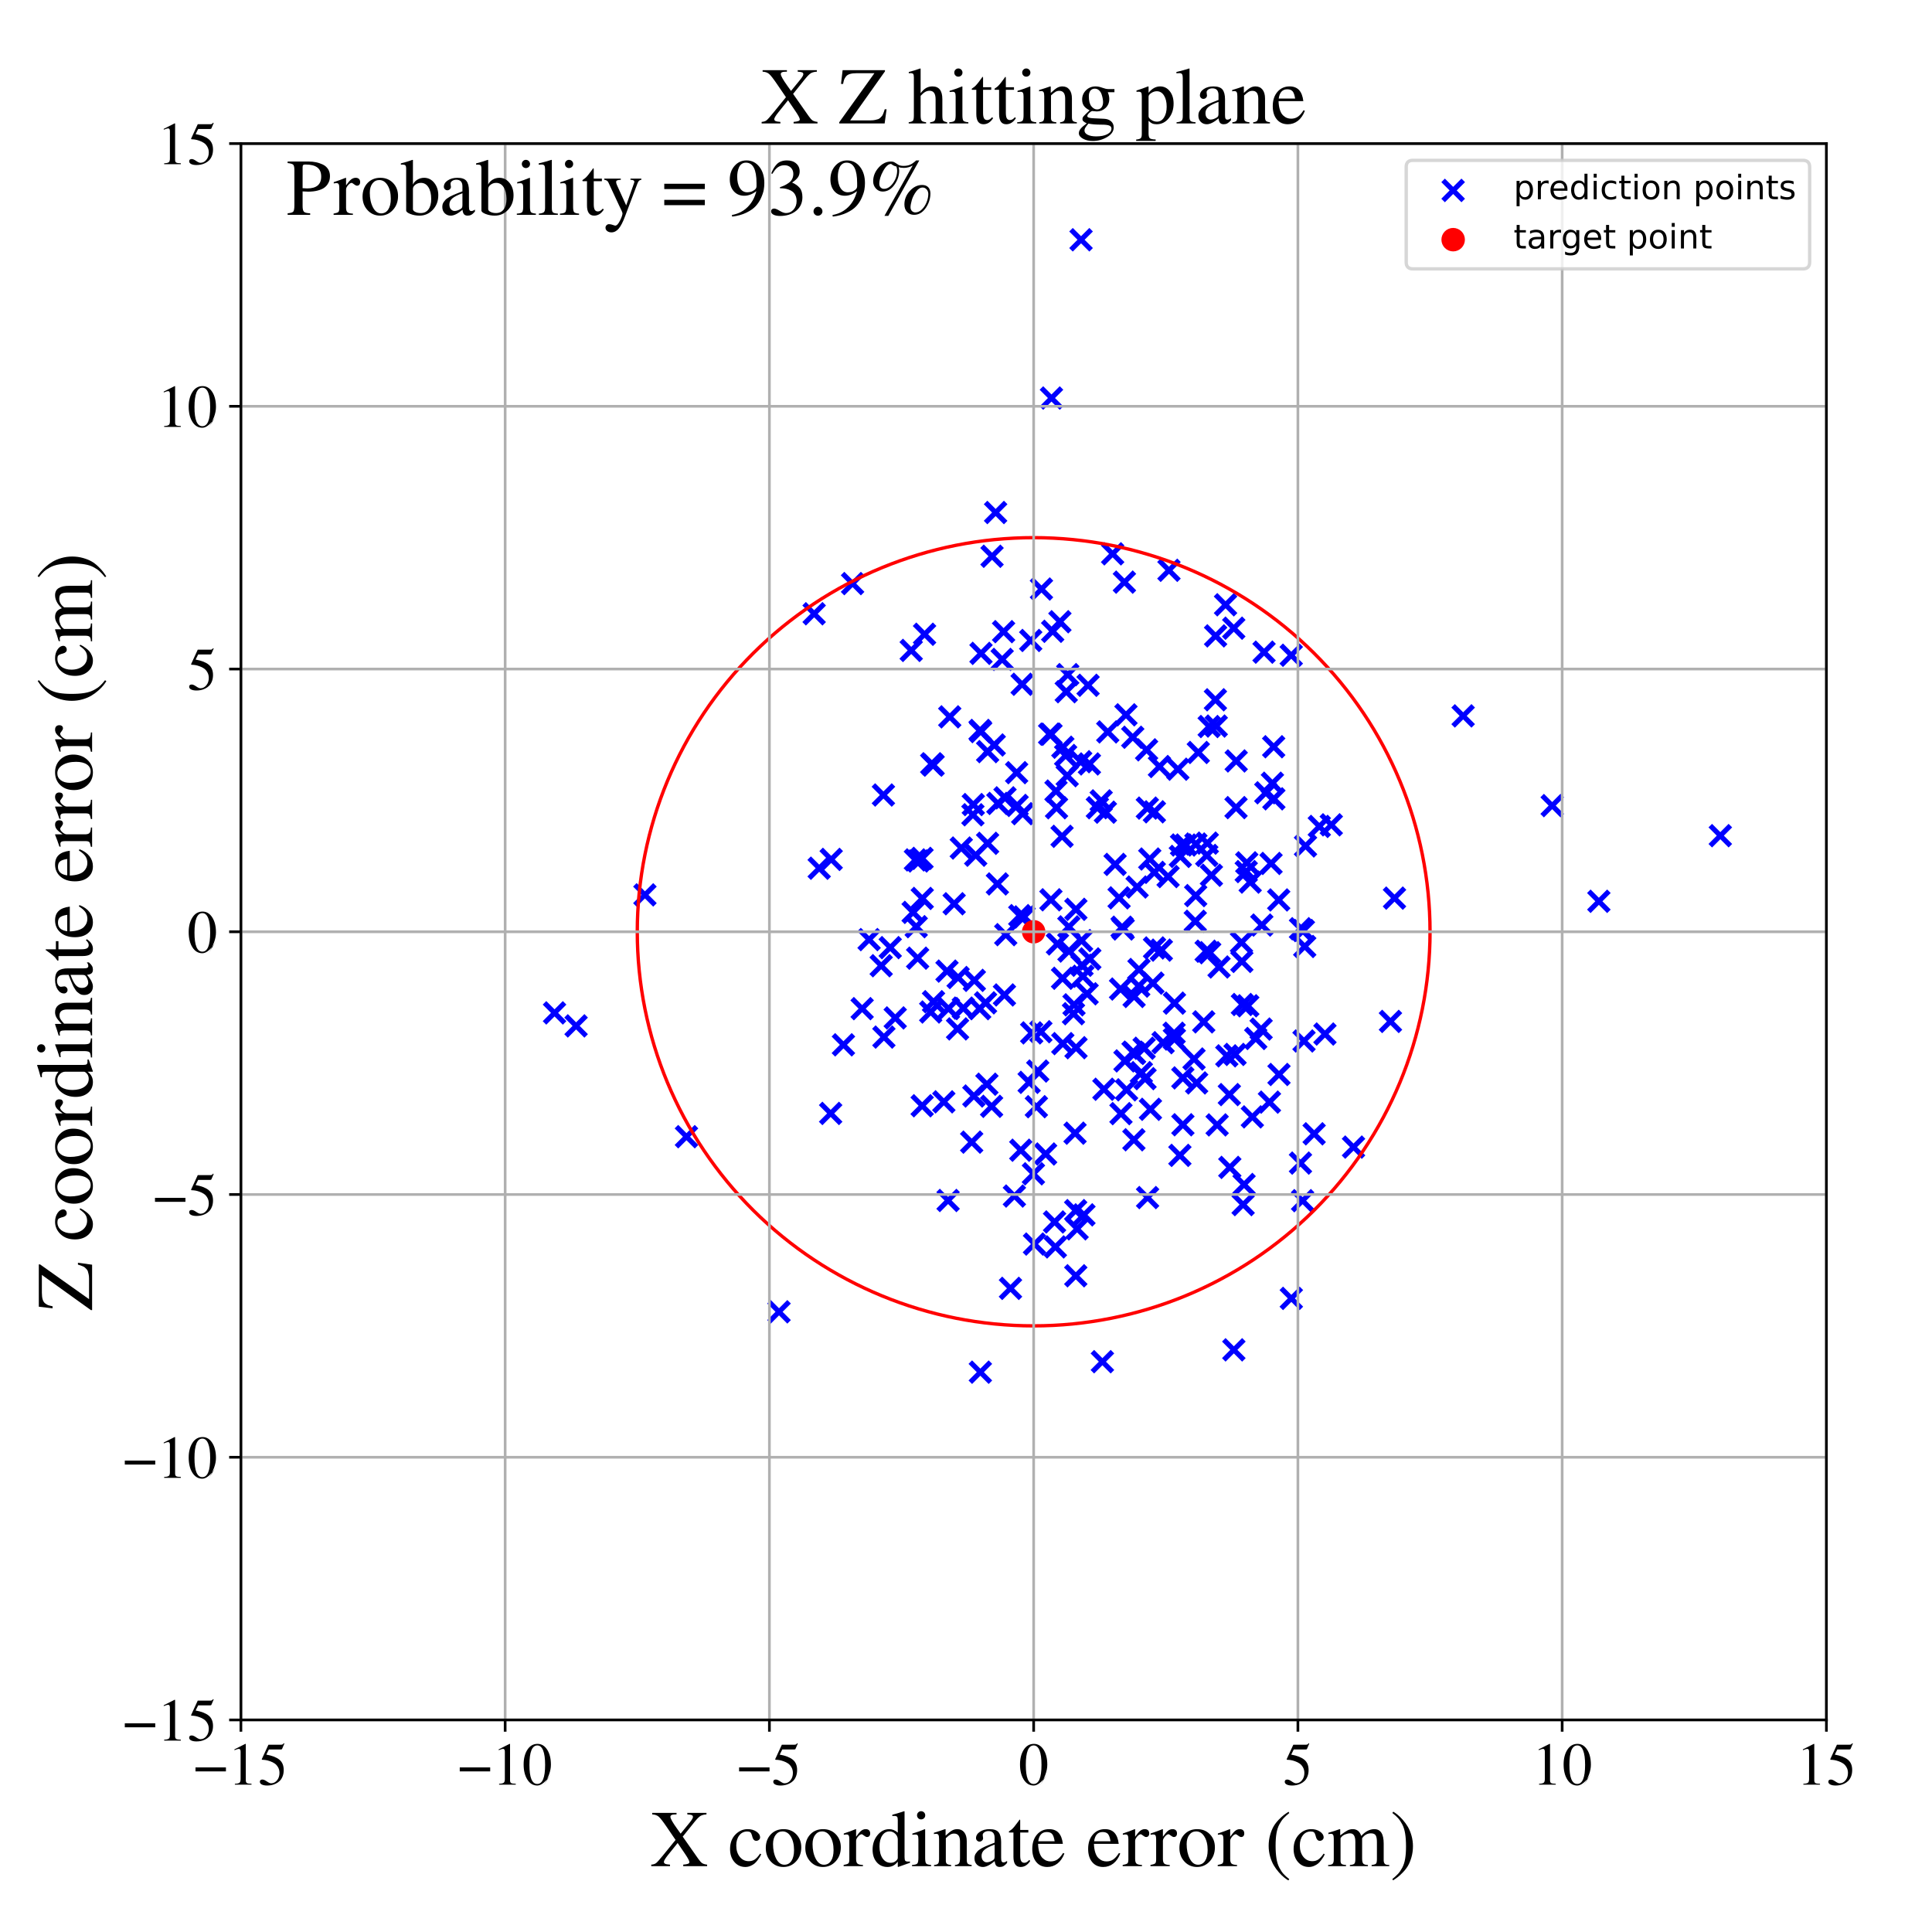 <?xml version="1.0" encoding="utf-8" standalone="no"?>
<!DOCTYPE svg PUBLIC "-//W3C//DTD SVG 1.1//EN"
  "http://www.w3.org/Graphics/SVG/1.1/DTD/svg11.dtd">
<!-- Created with matplotlib (https://matplotlib.org/) -->
<svg height="576pt" version="1.1" viewBox="0 0 576 576" width="576pt" xmlns="http://www.w3.org/2000/svg" xmlns:xlink="http://www.w3.org/1999/xlink">
 <defs>
  <style type="text/css">
*{stroke-linecap:butt;stroke-linejoin:round;}
  </style>
 </defs>
 <g id="figure_1">
  <g id="patch_1">
   <path d="M 0 576 
L 576 576 
L 576 0 
L 0 0 
z
" style="fill:#ffffff;"/>
  </g>
  <g id="axes_1">
   <g id="patch_2">
    <path d="M 71.822 512.784 
L 544.52 512.784 
L 544.52 42.802 
L 71.822 42.802 
z
" style="fill:#ffffff;"/>
   </g>
   <g id="PathCollection_1">
    <defs>
     <path d="M -3 3 
L 3 -3 
M -3 -3 
L 3 3 
" id="m20c62f2b3a" style="stroke:#0000ff;stroke-width:1.5;"/>
    </defs>
    <g clip-path="url(#p4886689e67)">
     <use style="fill:#0000ff;stroke:#0000ff;stroke-width:1.5;" x="330.265" xlink:href="#m20c62f2b3a" y="218.209"/>
     <use style="fill:#0000ff;stroke:#0000ff;stroke-width:1.5;" x="315.999" xlink:href="#m20c62f2b3a" y="185.363"/>
     <use style="fill:#0000ff;stroke:#0000ff;stroke-width:1.5;" x="306.825" xlink:href="#m20c62f2b3a" y="322.688"/>
     <use style="fill:#0000ff;stroke:#0000ff;stroke-width:1.5;" x="379.732" xlink:href="#m20c62f2b3a" y="222.632"/>
     <use style="fill:#0000ff;stroke:#0000ff;stroke-width:1.5;" x="316.861" xlink:href="#m20c62f2b3a" y="311.138"/>
     <use style="fill:#0000ff;stroke:#0000ff;stroke-width:1.5;" x="415.753" xlink:href="#m20c62f2b3a" y="267.762"/>
     <use style="fill:#0000ff;stroke:#0000ff;stroke-width:1.5;" x="387.725" xlink:href="#m20c62f2b3a" y="276.886"/>
     <use style="fill:#0000ff;stroke:#0000ff;stroke-width:1.5;" x="271.672" xlink:href="#m20c62f2b3a" y="193.915"/>
     <use style="fill:#0000ff;stroke:#0000ff;stroke-width:1.5;" x="290.34" xlink:href="#m20c62f2b3a" y="326.759"/>
     <use style="fill:#0000ff;stroke:#0000ff;stroke-width:1.5;" x="289.696" xlink:href="#m20c62f2b3a" y="340.512"/>
     <use style="fill:#0000ff;stroke:#0000ff;stroke-width:1.5;" x="305.323" xlink:href="#m20c62f2b3a" y="273.366"/>
     <use style="fill:#0000ff;stroke:#0000ff;stroke-width:1.5;" x="282.772" xlink:href="#m20c62f2b3a" y="300.687"/>
     <use style="fill:#0000ff;stroke:#0000ff;stroke-width:1.5;" x="324.112" xlink:href="#m20c62f2b3a" y="296.287"/>
     <use style="fill:#0000ff;stroke:#0000ff;stroke-width:1.5;" x="313.481" xlink:href="#m20c62f2b3a" y="118.668"/>
     <use style="fill:#0000ff;stroke:#0000ff;stroke-width:1.5;" x="376.193" xlink:href="#m20c62f2b3a" y="275.796"/>
     <use style="fill:#0000ff;stroke:#0000ff;stroke-width:1.5;" x="316.783" xlink:href="#m20c62f2b3a" y="291.656"/>
     <use style="fill:#0000ff;stroke:#0000ff;stroke-width:1.5;" x="356.542" xlink:href="#m20c62f2b3a" y="251.635"/>
     <use style="fill:#0000ff;stroke:#0000ff;stroke-width:1.5;" x="278.319" xlink:href="#m20c62f2b3a" y="298.643"/>
     <use style="fill:#0000ff;stroke:#0000ff;stroke-width:1.5;" x="293.826" xlink:href="#m20c62f2b3a" y="298.98"/>
     <use style="fill:#0000ff;stroke:#0000ff;stroke-width:1.5;" x="377.382" xlink:href="#m20c62f2b3a" y="236.357"/>
     <use style="fill:#0000ff;stroke:#0000ff;stroke-width:1.5;" x="309.397" xlink:href="#m20c62f2b3a" y="319.32"/>
     <use style="fill:#0000ff;stroke:#0000ff;stroke-width:1.5;" x="341.376" xlink:href="#m20c62f2b3a" y="321.581"/>
     <use style="fill:#0000ff;stroke:#0000ff;stroke-width:1.5;" x="320.799" xlink:href="#m20c62f2b3a" y="312.357"/>
     <use style="fill:#0000ff;stroke:#0000ff;stroke-width:1.5;" x="301.264" xlink:href="#m20c62f2b3a" y="384.109"/>
     <use style="fill:#0000ff;stroke:#0000ff;stroke-width:1.5;" x="308.984" xlink:href="#m20c62f2b3a" y="329.947"/>
     <use style="fill:#0000ff;stroke:#0000ff;stroke-width:1.5;" x="331.718" xlink:href="#m20c62f2b3a" y="165.115"/>
     <use style="fill:#0000ff;stroke:#0000ff;stroke-width:1.5;" x="232.259" xlink:href="#m20c62f2b3a" y="391.102"/>
     <use style="fill:#0000ff;stroke:#0000ff;stroke-width:1.5;" x="313.32" xlink:href="#m20c62f2b3a" y="268.26"/>
     <use style="fill:#0000ff;stroke:#0000ff;stroke-width:1.5;" x="342.139" xlink:href="#m20c62f2b3a" y="357.041"/>
     <use style="fill:#0000ff;stroke:#0000ff;stroke-width:1.5;" x="282.664" xlink:href="#m20c62f2b3a" y="357.905"/>
     <use style="fill:#0000ff;stroke:#0000ff;stroke-width:1.5;" x="351.166" xlink:href="#m20c62f2b3a" y="229.328"/>
     <use style="fill:#0000ff;stroke:#0000ff;stroke-width:1.5;" x="414.542" xlink:href="#m20c62f2b3a" y="304.522"/>
     <use style="fill:#0000ff;stroke:#0000ff;stroke-width:1.5;" x="275.649" xlink:href="#m20c62f2b3a" y="189.098"/>
     <use style="fill:#0000ff;stroke:#0000ff;stroke-width:1.5;" x="335.227" xlink:href="#m20c62f2b3a" y="173.557"/>
     <use style="fill:#0000ff;stroke:#0000ff;stroke-width:1.5;" x="337.713" xlink:href="#m20c62f2b3a" y="219.803"/>
     <use style="fill:#0000ff;stroke:#0000ff;stroke-width:1.5;" x="314.83" xlink:href="#m20c62f2b3a" y="235.84"/>
     <use style="fill:#0000ff;stroke:#0000ff;stroke-width:1.5;" x="365.381" xlink:href="#m20c62f2b3a" y="180.304"/>
     <use style="fill:#0000ff;stroke:#0000ff;stroke-width:1.5;" x="299.208" xlink:href="#m20c62f2b3a" y="188.321"/>
     <use style="fill:#0000ff;stroke:#0000ff;stroke-width:1.5;" x="350.148" xlink:href="#m20c62f2b3a" y="299.07"/>
     <use style="fill:#0000ff;stroke:#0000ff;stroke-width:1.5;" x="274.932" xlink:href="#m20c62f2b3a" y="329.668"/>
     <use style="fill:#0000ff;stroke:#0000ff;stroke-width:1.5;" x="322.302" xlink:href="#m20c62f2b3a" y="71.483"/>
     <use style="fill:#0000ff;stroke:#0000ff;stroke-width:1.5;" x="284.469" xlink:href="#m20c62f2b3a" y="269.444"/>
     <use style="fill:#0000ff;stroke:#0000ff;stroke-width:1.5;" x="329.114" xlink:href="#m20c62f2b3a" y="324.745"/>
     <use style="fill:#0000ff;stroke:#0000ff;stroke-width:1.5;" x="313.343" xlink:href="#m20c62f2b3a" y="218.9"/>
     <use style="fill:#0000ff;stroke:#0000ff;stroke-width:1.5;" x="314.991" xlink:href="#m20c62f2b3a" y="240.822"/>
     <use style="fill:#0000ff;stroke:#0000ff;stroke-width:1.5;" x="346.241" xlink:href="#m20c62f2b3a" y="283.268"/>
     <use style="fill:#0000ff;stroke:#0000ff;stroke-width:1.5;" x="286.593" xlink:href="#m20c62f2b3a" y="252.829"/>
     <use style="fill:#0000ff;stroke:#0000ff;stroke-width:1.5;" x="321.126" xlink:href="#m20c62f2b3a" y="366.363"/>
     <use style="fill:#0000ff;stroke:#0000ff;stroke-width:1.5;" x="273.159" xlink:href="#m20c62f2b3a" y="276.28"/>
     <use style="fill:#0000ff;stroke:#0000ff;stroke-width:1.5;" x="384.992" xlink:href="#m20c62f2b3a" y="387.096"/>
     <use style="fill:#0000ff;stroke:#0000ff;stroke-width:1.5;" x="320.697" xlink:href="#m20c62f2b3a" y="360.929"/>
     <use style="fill:#0000ff;stroke:#0000ff;stroke-width:1.5;" x="290.487" xlink:href="#m20c62f2b3a" y="292.282"/>
     <use style="fill:#0000ff;stroke:#0000ff;stroke-width:1.5;" x="368.215" xlink:href="#m20c62f2b3a" y="314.363"/>
     <use style="fill:#0000ff;stroke:#0000ff;stroke-width:1.5;" x="294.441" xlink:href="#m20c62f2b3a" y="251.425"/>
     <use style="fill:#0000ff;stroke:#0000ff;stroke-width:1.5;" x="295.765" xlink:href="#m20c62f2b3a" y="165.845"/>
     <use style="fill:#0000ff;stroke:#0000ff;stroke-width:1.5;" x="265.415" xlink:href="#m20c62f2b3a" y="282.521"/>
     <use style="fill:#0000ff;stroke:#0000ff;stroke-width:1.5;" x="356.355" xlink:href="#m20c62f2b3a" y="274.668"/>
     <use style="fill:#0000ff;stroke:#0000ff;stroke-width:1.5;" x="339.501" xlink:href="#m20c62f2b3a" y="294.004"/>
     <use style="fill:#0000ff;stroke:#0000ff;stroke-width:1.5;" x="370.897" xlink:href="#m20c62f2b3a" y="353.146"/>
     <use style="fill:#0000ff;stroke:#0000ff;stroke-width:1.5;" x="361.166" xlink:href="#m20c62f2b3a" y="260.955"/>
     <use style="fill:#0000ff;stroke:#0000ff;stroke-width:1.5;" x="296.832" xlink:href="#m20c62f2b3a" y="152.801"/>
     <use style="fill:#0000ff;stroke:#0000ff;stroke-width:1.5;" x="403.531" xlink:href="#m20c62f2b3a" y="341.992"/>
     <use style="fill:#0000ff;stroke:#0000ff;stroke-width:1.5;" x="357.262" xlink:href="#m20c62f2b3a" y="224.337"/>
     <use style="fill:#0000ff;stroke:#0000ff;stroke-width:1.5;" x="316.873" xlink:href="#m20c62f2b3a" y="222.779"/>
     <use style="fill:#0000ff;stroke:#0000ff;stroke-width:1.5;" x="334.079" xlink:href="#m20c62f2b3a" y="294.869"/>
     <use style="fill:#0000ff;stroke:#0000ff;stroke-width:1.5;" x="304.332" xlink:href="#m20c62f2b3a" y="342.922"/>
     <use style="fill:#0000ff;stroke:#0000ff;stroke-width:1.5;" x="251.46" xlink:href="#m20c62f2b3a" y="311.5"/>
     <use style="fill:#0000ff;stroke:#0000ff;stroke-width:1.5;" x="304.9" xlink:href="#m20c62f2b3a" y="242.59"/>
     <use style="fill:#0000ff;stroke:#0000ff;stroke-width:1.5;" x="272.236" xlink:href="#m20c62f2b3a" y="272.015"/>
     <use style="fill:#0000ff;stroke:#0000ff;stroke-width:1.5;" x="273.785" xlink:href="#m20c62f2b3a" y="256.687"/>
     <use style="fill:#0000ff;stroke:#0000ff;stroke-width:1.5;" x="317.71" xlink:href="#m20c62f2b3a" y="225.234"/>
     <use style="fill:#0000ff;stroke:#0000ff;stroke-width:1.5;" x="327.166" xlink:href="#m20c62f2b3a" y="240.813"/>
     <use style="fill:#0000ff;stroke:#0000ff;stroke-width:1.5;" x="344.169" xlink:href="#m20c62f2b3a" y="242.034"/>
     <use style="fill:#0000ff;stroke:#0000ff;stroke-width:1.5;" x="359.597" xlink:href="#m20c62f2b3a" y="283.594"/>
     <use style="fill:#0000ff;stroke:#0000ff;stroke-width:1.5;" x="308.424" xlink:href="#m20c62f2b3a" y="370.9"/>
     <use style="fill:#0000ff;stroke:#0000ff;stroke-width:1.5;" x="370.622" xlink:href="#m20c62f2b3a" y="359.134"/>
     <use style="fill:#0000ff;stroke:#0000ff;stroke-width:1.5;" x="367.829" xlink:href="#m20c62f2b3a" y="187.286"/>
     <use style="fill:#0000ff;stroke:#0000ff;stroke-width:1.5;" x="367.854" xlink:href="#m20c62f2b3a" y="402.438"/>
     <use style="fill:#0000ff;stroke:#0000ff;stroke-width:1.5;" x="278.201" xlink:href="#m20c62f2b3a" y="228.112"/>
     <use style="fill:#0000ff;stroke:#0000ff;stroke-width:1.5;" x="389.222" xlink:href="#m20c62f2b3a" y="252.209"/>
     <use style="fill:#0000ff;stroke:#0000ff;stroke-width:1.5;" x="348.51" xlink:href="#m20c62f2b3a" y="170.025"/>
     <use style="fill:#0000ff;stroke:#0000ff;stroke-width:1.5;" x="307.297" xlink:href="#m20c62f2b3a" y="190.947"/>
     <use style="fill:#0000ff;stroke:#0000ff;stroke-width:1.5;" x="285.483" xlink:href="#m20c62f2b3a" y="306.754"/>
     <use style="fill:#0000ff;stroke:#0000ff;stroke-width:1.5;" x="368.505" xlink:href="#m20c62f2b3a" y="240.78"/>
     <use style="fill:#0000ff;stroke:#0000ff;stroke-width:1.5;" x="359.94" xlink:href="#m20c62f2b3a" y="251.364"/>
     <use style="fill:#0000ff;stroke:#0000ff;stroke-width:1.5;" x="318.334" xlink:href="#m20c62f2b3a" y="201.129"/>
     <use style="fill:#0000ff;stroke:#0000ff;stroke-width:1.5;" x="376.858" xlink:href="#m20c62f2b3a" y="194.431"/>
     <use style="fill:#0000ff;stroke:#0000ff;stroke-width:1.5;" x="263.382" xlink:href="#m20c62f2b3a" y="237.019"/>
     <use style="fill:#0000ff;stroke:#0000ff;stroke-width:1.5;" x="285.652" xlink:href="#m20c62f2b3a" y="291.426"/>
     <use style="fill:#0000ff;stroke:#0000ff;stroke-width:1.5;" x="366.513" xlink:href="#m20c62f2b3a" y="326.338"/>
     <use style="fill:#0000ff;stroke:#0000ff;stroke-width:1.5;" x="290.178" xlink:href="#m20c62f2b3a" y="239.871"/>
     <use style="fill:#0000ff;stroke:#0000ff;stroke-width:1.5;" x="329.559" xlink:href="#m20c62f2b3a" y="242.139"/>
     <use style="fill:#0000ff;stroke:#0000ff;stroke-width:1.5;" x="462.767" xlink:href="#m20c62f2b3a" y="240.183"/>
     <use style="fill:#0000ff;stroke:#0000ff;stroke-width:1.5;" x="378.947" xlink:href="#m20c62f2b3a" y="257.423"/>
     <use style="fill:#0000ff;stroke:#0000ff;stroke-width:1.5;" x="254.189" xlink:href="#m20c62f2b3a" y="173.988"/>
     <use style="fill:#0000ff;stroke:#0000ff;stroke-width:1.5;" x="373.372" xlink:href="#m20c62f2b3a" y="332.985"/>
     <use style="fill:#0000ff;stroke:#0000ff;stroke-width:1.5;" x="348.246" xlink:href="#m20c62f2b3a" y="261.338"/>
     <use style="fill:#0000ff;stroke:#0000ff;stroke-width:1.5;" x="310.497" xlink:href="#m20c62f2b3a" y="175.608"/>
     <use style="fill:#0000ff;stroke:#0000ff;stroke-width:1.5;" x="379.356" xlink:href="#m20c62f2b3a" y="233.506"/>
     <use style="fill:#0000ff;stroke:#0000ff;stroke-width:1.5;" x="320.509" xlink:href="#m20c62f2b3a" y="337.84"/>
     <use style="fill:#0000ff;stroke:#0000ff;stroke-width:1.5;" x="341.106" xlink:href="#m20c62f2b3a" y="312.517"/>
     <use style="fill:#0000ff;stroke:#0000ff;stroke-width:1.5;" x="374.382" xlink:href="#m20c62f2b3a" y="309.609"/>
     <use style="fill:#0000ff;stroke:#0000ff;stroke-width:1.5;" x="277.479" xlink:href="#m20c62f2b3a" y="301.715"/>
     <use style="fill:#0000ff;stroke:#0000ff;stroke-width:1.5;" x="335.393" xlink:href="#m20c62f2b3a" y="316.29"/>
     <use style="fill:#0000ff;stroke:#0000ff;stroke-width:1.5;" x="335.69" xlink:href="#m20c62f2b3a" y="213.116"/>
     <use style="fill:#0000ff;stroke:#0000ff;stroke-width:1.5;" x="356.479" xlink:href="#m20c62f2b3a" y="267.009"/>
     <use style="fill:#0000ff;stroke:#0000ff;stroke-width:1.5;" x="344.206" xlink:href="#m20c62f2b3a" y="282.614"/>
     <use style="fill:#0000ff;stroke:#0000ff;stroke-width:1.5;" x="343.724" xlink:href="#m20c62f2b3a" y="293.105"/>
     <use style="fill:#0000ff;stroke:#0000ff;stroke-width:1.5;" x="192.275" xlink:href="#m20c62f2b3a" y="266.796"/>
     <use style="fill:#0000ff;stroke:#0000ff;stroke-width:1.5;" x="370.241" xlink:href="#m20c62f2b3a" y="286.634"/>
     <use style="fill:#0000ff;stroke:#0000ff;stroke-width:1.5;" x="304.733" xlink:href="#m20c62f2b3a" y="204.009"/>
     <use style="fill:#0000ff;stroke:#0000ff;stroke-width:1.5;" x="272.914" xlink:href="#m20c62f2b3a" y="256.37"/>
     <use style="fill:#0000ff;stroke:#0000ff;stroke-width:1.5;" x="274.892" xlink:href="#m20c62f2b3a" y="255.912"/>
     <use style="fill:#0000ff;stroke:#0000ff;stroke-width:1.5;" x="512.892" xlink:href="#m20c62f2b3a" y="249.145"/>
     <use style="fill:#0000ff;stroke:#0000ff;stroke-width:1.5;" x="339.013" xlink:href="#m20c62f2b3a" y="264.451"/>
     <use style="fill:#0000ff;stroke:#0000ff;stroke-width:1.5;" x="315.268" xlink:href="#m20c62f2b3a" y="281.417"/>
     <use style="fill:#0000ff;stroke:#0000ff;stroke-width:1.5;" x="372.725" xlink:href="#m20c62f2b3a" y="262.987"/>
     <use style="fill:#0000ff;stroke:#0000ff;stroke-width:1.5;" x="303.1" xlink:href="#m20c62f2b3a" y="230.357"/>
     <use style="fill:#0000ff;stroke:#0000ff;stroke-width:1.5;" x="266.899" xlink:href="#m20c62f2b3a" y="303.474"/>
     <use style="fill:#0000ff;stroke:#0000ff;stroke-width:1.5;" x="292.185" xlink:href="#m20c62f2b3a" y="217.763"/>
     <use style="fill:#0000ff;stroke:#0000ff;stroke-width:1.5;" x="171.756" xlink:href="#m20c62f2b3a" y="305.857"/>
     <use style="fill:#0000ff;stroke:#0000ff;stroke-width:1.5;" x="274.959" xlink:href="#m20c62f2b3a" y="267.852"/>
     <use style="fill:#0000ff;stroke:#0000ff;stroke-width:1.5;" x="395.016" xlink:href="#m20c62f2b3a" y="308.281"/>
     <use style="fill:#0000ff;stroke:#0000ff;stroke-width:1.5;" x="259.11" xlink:href="#m20c62f2b3a" y="280.13"/>
     <use style="fill:#0000ff;stroke:#0000ff;stroke-width:1.5;" x="299.629" xlink:href="#m20c62f2b3a" y="237.863"/>
     <use style="fill:#0000ff;stroke:#0000ff;stroke-width:1.5;" x="316.639" xlink:href="#m20c62f2b3a" y="249.341"/>
     <use style="fill:#0000ff;stroke:#0000ff;stroke-width:1.5;" x="362.606" xlink:href="#m20c62f2b3a" y="216.466"/>
     <use style="fill:#0000ff;stroke:#0000ff;stroke-width:1.5;" x="342.784" xlink:href="#m20c62f2b3a" y="256.104"/>
     <use style="fill:#0000ff;stroke:#0000ff;stroke-width:1.5;" x="273.58" xlink:href="#m20c62f2b3a" y="285.666"/>
     <use style="fill:#0000ff;stroke:#0000ff;stroke-width:1.5;" x="322.452" xlink:href="#m20c62f2b3a" y="280.422"/>
     <use style="fill:#0000ff;stroke:#0000ff;stroke-width:1.5;" x="290.061" xlink:href="#m20c62f2b3a" y="242.917"/>
     <use style="fill:#0000ff;stroke:#0000ff;stroke-width:1.5;" x="292.378" xlink:href="#m20c62f2b3a" y="218.114"/>
     <use style="fill:#0000ff;stroke:#0000ff;stroke-width:1.5;" x="334.863" xlink:href="#m20c62f2b3a" y="276.968"/>
     <use style="fill:#0000ff;stroke:#0000ff;stroke-width:1.5;" x="353.513" xlink:href="#m20c62f2b3a" y="251.936"/>
     <use style="fill:#0000ff;stroke:#0000ff;stroke-width:1.5;" x="314.404" xlink:href="#m20c62f2b3a" y="364.308"/>
     <use style="fill:#0000ff;stroke:#0000ff;stroke-width:1.5;" x="338.257" xlink:href="#m20c62f2b3a" y="314.066"/>
     <use style="fill:#0000ff;stroke:#0000ff;stroke-width:1.5;" x="338.115" xlink:href="#m20c62f2b3a" y="297.085"/>
     <use style="fill:#0000ff;stroke:#0000ff;stroke-width:1.5;" x="366.652" xlink:href="#m20c62f2b3a" y="348.044"/>
     <use style="fill:#0000ff;stroke:#0000ff;stroke-width:1.5;" x="388.989" xlink:href="#m20c62f2b3a" y="282.181"/>
     <use style="fill:#0000ff;stroke:#0000ff;stroke-width:1.5;" x="370.405" xlink:href="#m20c62f2b3a" y="299.479"/>
     <use style="fill:#0000ff;stroke:#0000ff;stroke-width:1.5;" x="317.891" xlink:href="#m20c62f2b3a" y="206.227"/>
     <use style="fill:#0000ff;stroke:#0000ff;stroke-width:1.5;" x="360.503" xlink:href="#m20c62f2b3a" y="216.605"/>
     <use style="fill:#0000ff;stroke:#0000ff;stroke-width:1.5;" x="334.204" xlink:href="#m20c62f2b3a" y="332.012"/>
     <use style="fill:#0000ff;stroke:#0000ff;stroke-width:1.5;" x="339.569" xlink:href="#m20c62f2b3a" y="289.04"/>
     <use style="fill:#0000ff;stroke:#0000ff;stroke-width:1.5;" x="355.98" xlink:href="#m20c62f2b3a" y="315.722"/>
     <use style="fill:#0000ff;stroke:#0000ff;stroke-width:1.5;" x="304.029" xlink:href="#m20c62f2b3a" y="272.984"/>
     <use style="fill:#0000ff;stroke:#0000ff;stroke-width:1.5;" x="257.039" xlink:href="#m20c62f2b3a" y="300.714"/>
     <use style="fill:#0000ff;stroke:#0000ff;stroke-width:1.5;" x="312.932" xlink:href="#m20c62f2b3a" y="218.878"/>
     <use style="fill:#0000ff;stroke:#0000ff;stroke-width:1.5;" x="379.788" xlink:href="#m20c62f2b3a" y="238.16"/>
     <use style="fill:#0000ff;stroke:#0000ff;stroke-width:1.5;" x="165.331" xlink:href="#m20c62f2b3a" y="301.979"/>
     <use style="fill:#0000ff;stroke:#0000ff;stroke-width:1.5;" x="371.551" xlink:href="#m20c62f2b3a" y="259.848"/>
     <use style="fill:#0000ff;stroke:#0000ff;stroke-width:1.5;" x="340.277" xlink:href="#m20c62f2b3a" y="319.79"/>
     <use style="fill:#0000ff;stroke:#0000ff;stroke-width:1.5;" x="375.986" xlink:href="#m20c62f2b3a" y="306.8"/>
     <use style="fill:#0000ff;stroke:#0000ff;stroke-width:1.5;" x="371.708" xlink:href="#m20c62f2b3a" y="257.234"/>
     <use style="fill:#0000ff;stroke:#0000ff;stroke-width:1.5;" x="393.335" xlink:href="#m20c62f2b3a" y="246.388"/>
     <use style="fill:#0000ff;stroke:#0000ff;stroke-width:1.5;" x="314.645" xlink:href="#m20c62f2b3a" y="371.753"/>
     <use style="fill:#0000ff;stroke:#0000ff;stroke-width:1.5;" x="242.731" xlink:href="#m20c62f2b3a" y="182.987"/>
     <use style="fill:#0000ff;stroke:#0000ff;stroke-width:1.5;" x="323.164" xlink:href="#m20c62f2b3a" y="362.195"/>
     <use style="fill:#0000ff;stroke:#0000ff;stroke-width:1.5;" x="244.235" xlink:href="#m20c62f2b3a" y="258.845"/>
     <use style="fill:#0000ff;stroke:#0000ff;stroke-width:1.5;" x="318.668" xlink:href="#m20c62f2b3a" y="276.341"/>
     <use style="fill:#0000ff;stroke:#0000ff;stroke-width:1.5;" x="342.99" xlink:href="#m20c62f2b3a" y="330.726"/>
     <use style="fill:#0000ff;stroke:#0000ff;stroke-width:1.5;" x="334.537" xlink:href="#m20c62f2b3a" y="276.433"/>
     <use style="fill:#0000ff;stroke:#0000ff;stroke-width:1.5;" x="308.103" xlink:href="#m20c62f2b3a" y="349.952"/>
     <use style="fill:#0000ff;stroke:#0000ff;stroke-width:1.5;" x="370.133" xlink:href="#m20c62f2b3a" y="280.988"/>
     <use style="fill:#0000ff;stroke:#0000ff;stroke-width:1.5;" x="381.23" xlink:href="#m20c62f2b3a" y="268.304"/>
     <use style="fill:#0000ff;stroke:#0000ff;stroke-width:1.5;" x="310.322" xlink:href="#m20c62f2b3a" y="307.591"/>
     <use style="fill:#0000ff;stroke:#0000ff;stroke-width:1.5;" x="345.671" xlink:href="#m20c62f2b3a" y="228.53"/>
     <use style="fill:#0000ff;stroke:#0000ff;stroke-width:1.5;" x="333.642" xlink:href="#m20c62f2b3a" y="267.683"/>
     <use style="fill:#0000ff;stroke:#0000ff;stroke-width:1.5;" x="350.126" xlink:href="#m20c62f2b3a" y="309.775"/>
     <use style="fill:#0000ff;stroke:#0000ff;stroke-width:1.5;" x="320.761" xlink:href="#m20c62f2b3a" y="271.104"/>
     <use style="fill:#0000ff;stroke:#0000ff;stroke-width:1.5;" x="294.452" xlink:href="#m20c62f2b3a" y="224.086"/>
     <use style="fill:#0000ff;stroke:#0000ff;stroke-width:1.5;" x="292.47" xlink:href="#m20c62f2b3a" y="194.794"/>
     <use style="fill:#0000ff;stroke:#0000ff;stroke-width:1.5;" x="292.082" xlink:href="#m20c62f2b3a" y="300.719"/>
     <use style="fill:#0000ff;stroke:#0000ff;stroke-width:1.5;" x="318.696" xlink:href="#m20c62f2b3a" y="283.544"/>
     <use style="fill:#0000ff;stroke:#0000ff;stroke-width:1.5;" x="352.645" xlink:href="#m20c62f2b3a" y="321.359"/>
     <use style="fill:#0000ff;stroke:#0000ff;stroke-width:1.5;" x="320.73" xlink:href="#m20c62f2b3a" y="380.353"/>
     <use style="fill:#0000ff;stroke:#0000ff;stroke-width:1.5;" x="296.417" xlink:href="#m20c62f2b3a" y="222.103"/>
     <use style="fill:#0000ff;stroke:#0000ff;stroke-width:1.5;" x="358.876" xlink:href="#m20c62f2b3a" y="304.655"/>
     <use style="fill:#0000ff;stroke:#0000ff;stroke-width:1.5;" x="365.757" xlink:href="#m20c62f2b3a" y="314.787"/>
     <use style="fill:#0000ff;stroke:#0000ff;stroke-width:1.5;" x="384.969" xlink:href="#m20c62f2b3a" y="195.357"/>
     <use style="fill:#0000ff;stroke:#0000ff;stroke-width:1.5;" x="352.257" xlink:href="#m20c62f2b3a" y="251.924"/>
     <use style="fill:#0000ff;stroke:#0000ff;stroke-width:1.5;" x="352.662" xlink:href="#m20c62f2b3a" y="335.333"/>
     <use style="fill:#0000ff;stroke:#0000ff;stroke-width:1.5;" x="324.794" xlink:href="#m20c62f2b3a" y="227.761"/>
     <use style="fill:#0000ff;stroke:#0000ff;stroke-width:1.5;" x="436.219" xlink:href="#m20c62f2b3a" y="213.43"/>
     <use style="fill:#0000ff;stroke:#0000ff;stroke-width:1.5;" x="297.505" xlink:href="#m20c62f2b3a" y="239.532"/>
     <use style="fill:#0000ff;stroke:#0000ff;stroke-width:1.5;" x="287.198" xlink:href="#m20c62f2b3a" y="300.556"/>
     <use style="fill:#0000ff;stroke:#0000ff;stroke-width:1.5;" x="322.197" xlink:href="#m20c62f2b3a" y="227.09"/>
     <use style="fill:#0000ff;stroke:#0000ff;stroke-width:1.5;" x="299.464" xlink:href="#m20c62f2b3a" y="296.627"/>
     <use style="fill:#0000ff;stroke:#0000ff;stroke-width:1.5;" x="294.232" xlink:href="#m20c62f2b3a" y="323.243"/>
     <use style="fill:#0000ff;stroke:#0000ff;stroke-width:1.5;" x="388.59" xlink:href="#m20c62f2b3a" y="277.427"/>
     <use style="fill:#0000ff;stroke:#0000ff;stroke-width:1.5;" x="372.013" xlink:href="#m20c62f2b3a" y="299.864"/>
     <use style="fill:#0000ff;stroke:#0000ff;stroke-width:1.5;" x="476.68" xlink:href="#m20c62f2b3a" y="268.708"/>
     <use style="fill:#0000ff;stroke:#0000ff;stroke-width:1.5;" x="282.336" xlink:href="#m20c62f2b3a" y="289.52"/>
     <use style="fill:#0000ff;stroke:#0000ff;stroke-width:1.5;" x="342.066" xlink:href="#m20c62f2b3a" y="240.922"/>
     <use style="fill:#0000ff;stroke:#0000ff;stroke-width:1.5;" x="303.245" xlink:href="#m20c62f2b3a" y="240.129"/>
     <use style="fill:#0000ff;stroke:#0000ff;stroke-width:1.5;" x="295.635" xlink:href="#m20c62f2b3a" y="329.838"/>
     <use style="fill:#0000ff;stroke:#0000ff;stroke-width:1.5;" x="363.439" xlink:href="#m20c62f2b3a" y="288.293"/>
     <use style="fill:#0000ff;stroke:#0000ff;stroke-width:1.5;" x="368.558" xlink:href="#m20c62f2b3a" y="226.864"/>
     <use style="fill:#0000ff;stroke:#0000ff;stroke-width:1.5;" x="338.056" xlink:href="#m20c62f2b3a" y="339.808"/>
     <use style="fill:#0000ff;stroke:#0000ff;stroke-width:1.5;" x="328.305" xlink:href="#m20c62f2b3a" y="238.77"/>
     <use style="fill:#0000ff;stroke:#0000ff;stroke-width:1.5;" x="332.454" xlink:href="#m20c62f2b3a" y="257.709"/>
     <use style="fill:#0000ff;stroke:#0000ff;stroke-width:1.5;" x="350.043" xlink:href="#m20c62f2b3a" y="308.046"/>
     <use style="fill:#0000ff;stroke:#0000ff;stroke-width:1.5;" x="324.916" xlink:href="#m20c62f2b3a" y="285.885"/>
     <use style="fill:#0000ff;stroke:#0000ff;stroke-width:1.5;" x="335.872" xlink:href="#m20c62f2b3a" y="324.915"/>
     <use style="fill:#0000ff;stroke:#0000ff;stroke-width:1.5;" x="351.767" xlink:href="#m20c62f2b3a" y="344.461"/>
     <use style="fill:#0000ff;stroke:#0000ff;stroke-width:1.5;" x="344.137" xlink:href="#m20c62f2b3a" y="260.083"/>
     <use style="fill:#0000ff;stroke:#0000ff;stroke-width:1.5;" x="322.832" xlink:href="#m20c62f2b3a" y="291.054"/>
     <use style="fill:#0000ff;stroke:#0000ff;stroke-width:1.5;" x="341.839" xlink:href="#m20c62f2b3a" y="223.555"/>
     <use style="fill:#0000ff;stroke:#0000ff;stroke-width:1.5;" x="324.398" xlink:href="#m20c62f2b3a" y="204.311"/>
     <use style="fill:#0000ff;stroke:#0000ff;stroke-width:1.5;" x="204.662" xlink:href="#m20c62f2b3a" y="338.891"/>
     <use style="fill:#0000ff;stroke:#0000ff;stroke-width:1.5;" x="388.349" xlink:href="#m20c62f2b3a" y="357.964"/>
     <use style="fill:#0000ff;stroke:#0000ff;stroke-width:1.5;" x="322.583" xlink:href="#m20c62f2b3a" y="287.781"/>
     <use style="fill:#0000ff;stroke:#0000ff;stroke-width:1.5;" x="281.391" xlink:href="#m20c62f2b3a" y="328.497"/>
     <use style="fill:#0000ff;stroke:#0000ff;stroke-width:1.5;" x="320.202" xlink:href="#m20c62f2b3a" y="299.573"/>
     <use style="fill:#0000ff;stroke:#0000ff;stroke-width:1.5;" x="337.802" xlink:href="#m20c62f2b3a" y="313.687"/>
     <use style="fill:#0000ff;stroke:#0000ff;stroke-width:1.5;" x="362.361" xlink:href="#m20c62f2b3a" y="208.631"/>
     <use style="fill:#0000ff;stroke:#0000ff;stroke-width:1.5;" x="359.78" xlink:href="#m20c62f2b3a" y="255.034"/>
     <use style="fill:#0000ff;stroke:#0000ff;stroke-width:1.5;" x="381.314" xlink:href="#m20c62f2b3a" y="320.343"/>
     <use style="fill:#0000ff;stroke:#0000ff;stroke-width:1.5;" x="277.777" xlink:href="#m20c62f2b3a" y="227.709"/>
     <use style="fill:#0000ff;stroke:#0000ff;stroke-width:1.5;" x="298.787" xlink:href="#m20c62f2b3a" y="196.595"/>
     <use style="fill:#0000ff;stroke:#0000ff;stroke-width:1.5;" x="378.468" xlink:href="#m20c62f2b3a" y="328.586"/>
     <use style="fill:#0000ff;stroke:#0000ff;stroke-width:1.5;" x="396.908" xlink:href="#m20c62f2b3a" y="245.909"/>
     <use style="fill:#0000ff;stroke:#0000ff;stroke-width:1.5;" x="356.762" xlink:href="#m20c62f2b3a" y="322.861"/>
     <use style="fill:#0000ff;stroke:#0000ff;stroke-width:1.5;" x="313.844" xlink:href="#m20c62f2b3a" y="188.214"/>
     <use style="fill:#0000ff;stroke:#0000ff;stroke-width:1.5;" x="263.522" xlink:href="#m20c62f2b3a" y="309.193"/>
     <use style="fill:#0000ff;stroke:#0000ff;stroke-width:1.5;" x="247.652" xlink:href="#m20c62f2b3a" y="331.952"/>
     <use style="fill:#0000ff;stroke:#0000ff;stroke-width:1.5;" x="388.772" xlink:href="#m20c62f2b3a" y="310.352"/>
     <use style="fill:#0000ff;stroke:#0000ff;stroke-width:1.5;" x="247.812" xlink:href="#m20c62f2b3a" y="256.219"/>
     <use style="fill:#0000ff;stroke:#0000ff;stroke-width:1.5;" x="290.897" xlink:href="#m20c62f2b3a" y="254.971"/>
     <use style="fill:#0000ff;stroke:#0000ff;stroke-width:1.5;" x="328.666" xlink:href="#m20c62f2b3a" y="405.972"/>
     <use style="fill:#0000ff;stroke:#0000ff;stroke-width:1.5;" x="387.719" xlink:href="#m20c62f2b3a" y="346.757"/>
     <use style="fill:#0000ff;stroke:#0000ff;stroke-width:1.5;" x="362.876" xlink:href="#m20c62f2b3a" y="335.373"/>
     <use style="fill:#0000ff;stroke:#0000ff;stroke-width:1.5;" x="297.359" xlink:href="#m20c62f2b3a" y="263.532"/>
     <use style="fill:#0000ff;stroke:#0000ff;stroke-width:1.5;" x="351.899" xlink:href="#m20c62f2b3a" y="255.329"/>
     <use style="fill:#0000ff;stroke:#0000ff;stroke-width:1.5;" x="299.849" xlink:href="#m20c62f2b3a" y="278.654"/>
     <use style="fill:#0000ff;stroke:#0000ff;stroke-width:1.5;" x="362.418" xlink:href="#m20c62f2b3a" y="189.579"/>
     <use style="fill:#0000ff;stroke:#0000ff;stroke-width:1.5;" x="311.739" xlink:href="#m20c62f2b3a" y="344.048"/>
     <use style="fill:#0000ff;stroke:#0000ff;stroke-width:1.5;" x="302.428" xlink:href="#m20c62f2b3a" y="356.583"/>
     <use style="fill:#0000ff;stroke:#0000ff;stroke-width:1.5;" x="318.174" xlink:href="#m20c62f2b3a" y="231.264"/>
     <use style="fill:#0000ff;stroke:#0000ff;stroke-width:1.5;" x="360.659" xlink:href="#m20c62f2b3a" y="284.037"/>
     <use style="fill:#0000ff;stroke:#0000ff;stroke-width:1.5;" x="307.589" xlink:href="#m20c62f2b3a" y="307.942"/>
     <use style="fill:#0000ff;stroke:#0000ff;stroke-width:1.5;" x="292.281" xlink:href="#m20c62f2b3a" y="409.096"/>
     <use style="fill:#0000ff;stroke:#0000ff;stroke-width:1.5;" x="391.793" xlink:href="#m20c62f2b3a" y="338.031"/>
     <use style="fill:#0000ff;stroke:#0000ff;stroke-width:1.5;" x="346.763" xlink:href="#m20c62f2b3a" y="310.86"/>
     <use style="fill:#0000ff;stroke:#0000ff;stroke-width:1.5;" x="262.719" xlink:href="#m20c62f2b3a" y="287.916"/>
     <use style="fill:#0000ff;stroke:#0000ff;stroke-width:1.5;" x="283.156" xlink:href="#m20c62f2b3a" y="213.721"/>
     <use style="fill:#0000ff;stroke:#0000ff;stroke-width:1.5;" x="320.043" xlink:href="#m20c62f2b3a" y="302.223"/>
    </g>
   </g>
   <g id="PathCollection_2">
    <defs>
     <path d="M 0 3 
C 0.796 3 1.559 2.684 2.121 2.121 
C 2.684 1.559 3 0.796 3 0 
C 3 -0.796 2.684 -1.559 2.121 -2.121 
C 1.559 -2.684 0.796 -3 0 -3 
C -0.796 -3 -1.559 -2.684 -2.121 -2.121 
C -2.684 -1.559 -3 -0.796 -3 0 
C -3 0.796 -2.684 1.559 -2.121 2.121 
C -1.559 2.684 -0.796 3 0 3 
z
" id="m7b1d938b7f" style="stroke:#ff0000;"/>
    </defs>
    <g clip-path="url(#p4886689e67)">
     <use style="fill:#ff0000;stroke:#ff0000;" x="308.171" xlink:href="#m7b1d938b7f" y="277.793"/>
    </g>
   </g>
   <g id="patch_3">
    <path clip-path="url(#p4886689e67)" d="M 308.171 395.288 
C 339.511 395.288 369.572 382.908 391.733 360.875 
C 413.894 338.841 426.346 308.953 426.346 277.793 
C 426.346 246.633 413.894 216.745 391.733 194.711 
C 369.572 172.677 339.511 160.297 308.171 160.297 
C 276.831 160.297 246.77 172.677 224.609 194.711 
C 202.448 216.745 189.997 246.633 189.997 277.793 
C 189.997 308.953 202.448 338.841 224.609 360.875 
C 246.77 382.908 276.831 395.288 308.171 395.288 
z
" style="fill:none;stroke:#ff0000;stroke-linejoin:miter;"/>
   </g>
   <g id="matplotlib.axis_1">
    <g id="xtick_1">
     <g id="line2d_1">
      <path clip-path="url(#p4886689e67)" d="M 71.822 512.784 
L 71.822 42.802 
" style="fill:none;stroke:#b0b0b0;stroke-linecap:square;stroke-width:0.8;"/>
     </g>
     <g id="line2d_2">
      <defs>
       <path d="M 0 0 
L 0 3.5 
" id="m32720401b5" style="stroke:#000000;stroke-width:0.8;"/>
      </defs>
      <g>
       <use style="stroke:#000000;stroke-width:0.8;" x="71.822" xlink:href="#m32720401b5" y="512.784"/>
      </g>
     </g>
     <g id="text_1">
      <!-- −15 -->
      <defs>
       <path d="M 3 22 
L 3 28.594 
L 53.406 28.594 
L 53.406 22 
z
" id="FreeSerif-8722"/>
       <path d="M 18.297 59.297 
Q 16.5 59.297 11.094 57.094 
L 11.094 58.5 
L 29.094 67.594 
L 29.906 67.406 
L 29.906 7.406 
Q 29.906 3.797 31.703 2.688 
Q 33.5 1.594 39.406 1.5 
L 39.406 0 
L 11.797 0 
L 11.797 1.5 
Q 17.406 1.703 19.344 3.141 
Q 21.297 4.594 21.297 9.297 
L 21.297 54.594 
Q 21.297 59.297 18.297 59.297 
z
" id="FreeSerif-49"/>
       <path d="M 35.703 19.406 
Q 35.703 24.703 33.344 28.797 
Q 31 32.906 27.641 35.156 
Q 24.297 37.406 20.141 38.844 
Q 16 40.297 12.953 40.75 
Q 9.906 41.203 7.594 41.203 
Q 6.406 41.203 6.406 42 
Q 6.406 42.297 6.5 42.5 
L 17.406 66.203 
L 38.297 66.203 
Q 39.906 66.203 40.844 66.703 
Q 41.797 67.203 42.906 68.797 
L 43.797 68.094 
L 40 59.203 
Q 39.594 58.297 37.703 58.297 
L 18.094 58.297 
L 13.906 49.797 
Q 28.5 47.203 35.594 41.344 
Q 42.703 35.5 42.703 24.203 
Q 42.703 18.297 40.844 13.688 
Q 39 9.094 36.141 6.297 
Q 33.297 3.5 29.547 1.703 
Q 25.797 -0.094 22.344 -0.75 
Q 18.906 -1.406 15.406 -1.406 
Q 9.797 -1.406 6.5 0.25 
Q 3.203 1.906 3.203 4.797 
Q 3.203 8.5 7.5 8.5 
Q 10.297 8.5 14.75 5.391 
Q 19.203 2.297 21.797 2.297 
Q 27.703 2.297 31.703 7.25 
Q 35.703 12.203 35.703 19.406 
z
" id="FreeSerif-53"/>
      </defs>
      <g transform="translate(57.746 532.077)scale(0.18 -0.18)">
       <use xlink:href="#FreeSerif-8722"/>
       <use x="56.4" xlink:href="#FreeSerif-49"/>
       <use x="106.4" xlink:href="#FreeSerif-53"/>
      </g>
     </g>
    </g>
    <g id="xtick_2">
     <g id="line2d_3">
      <path clip-path="url(#p4886689e67)" d="M 150.605 512.784 
L 150.605 42.802 
" style="fill:none;stroke:#b0b0b0;stroke-linecap:square;stroke-width:0.8;"/>
     </g>
     <g id="line2d_4">
      <g>
       <use style="stroke:#000000;stroke-width:0.8;" x="150.605" xlink:href="#m32720401b5" y="512.784"/>
      </g>
     </g>
     <g id="text_2">
      <!-- −10 -->
      <defs>
       <path d="M 47.594 17.797 
Q 35.203 -1.406 25 -1.406 
Q 14.797 -1.406 8.594 8.391 
Q 2.406 18.203 2.406 33.594 
Q 2.406 48.094 8.594 57.844 
Q 14.797 67.594 25.406 67.594 
Q 35.203 67.594 41.391 58 
Q 47.594 48.406 47.594 33 
Q 47.594 17.797 35.203 -1.406 
z
M 25.094 65 
Q 12 65 12 32.703 
Q 12 1.203 25 1.203 
Q 38 1.203 38 32.797 
Q 38 48.5 34.703 56.75 
Q 31.406 65 25.094 65 
z
" id="FreeSerif-48"/>
      </defs>
      <g transform="translate(136.529 532.077)scale(0.18 -0.18)">
       <use xlink:href="#FreeSerif-8722"/>
       <use x="56.4" xlink:href="#FreeSerif-49"/>
       <use x="106.4" xlink:href="#FreeSerif-48"/>
      </g>
     </g>
    </g>
    <g id="xtick_3">
     <g id="line2d_5">
      <path clip-path="url(#p4886689e67)" d="M 229.388 512.784 
L 229.388 42.802 
" style="fill:none;stroke:#b0b0b0;stroke-linecap:square;stroke-width:0.8;"/>
     </g>
     <g id="line2d_6">
      <g>
       <use style="stroke:#000000;stroke-width:0.8;" x="229.388" xlink:href="#m32720401b5" y="512.784"/>
      </g>
     </g>
     <g id="text_3">
      <!-- −5 -->
      <g transform="translate(219.812 532.077)scale(0.18 -0.18)">
       <use xlink:href="#FreeSerif-8722"/>
       <use x="56.4" xlink:href="#FreeSerif-53"/>
      </g>
     </g>
    </g>
    <g id="xtick_4">
     <g id="line2d_7">
      <path clip-path="url(#p4886689e67)" d="M 308.171 512.784 
L 308.171 42.802 
" style="fill:none;stroke:#b0b0b0;stroke-linecap:square;stroke-width:0.8;"/>
     </g>
     <g id="line2d_8">
      <g>
       <use style="stroke:#000000;stroke-width:0.8;" x="308.171" xlink:href="#m32720401b5" y="512.784"/>
      </g>
     </g>
     <g id="text_4">
      <!-- 0 -->
      <g transform="translate(303.671 532.077)scale(0.18 -0.18)">
       <use xlink:href="#FreeSerif-48"/>
      </g>
     </g>
    </g>
    <g id="xtick_5">
     <g id="line2d_9">
      <path clip-path="url(#p4886689e67)" d="M 386.954 512.784 
L 386.954 42.802 
" style="fill:none;stroke:#b0b0b0;stroke-linecap:square;stroke-width:0.8;"/>
     </g>
     <g id="line2d_10">
      <g>
       <use style="stroke:#000000;stroke-width:0.8;" x="386.954" xlink:href="#m32720401b5" y="512.784"/>
      </g>
     </g>
     <g id="text_5">
      <!-- 5 -->
      <g transform="translate(382.454 532.077)scale(0.18 -0.18)">
       <use xlink:href="#FreeSerif-53"/>
      </g>
     </g>
    </g>
    <g id="xtick_6">
     <g id="line2d_11">
      <path clip-path="url(#p4886689e67)" d="M 465.737 512.784 
L 465.737 42.802 
" style="fill:none;stroke:#b0b0b0;stroke-linecap:square;stroke-width:0.8;"/>
     </g>
     <g id="line2d_12">
      <g>
       <use style="stroke:#000000;stroke-width:0.8;" x="465.737" xlink:href="#m32720401b5" y="512.784"/>
      </g>
     </g>
     <g id="text_6">
      <!-- 10 -->
      <g transform="translate(456.737 532.077)scale(0.18 -0.18)">
       <use xlink:href="#FreeSerif-49"/>
       <use x="50" xlink:href="#FreeSerif-48"/>
      </g>
     </g>
    </g>
    <g id="xtick_7">
     <g id="line2d_13">
      <path clip-path="url(#p4886689e67)" d="M 544.52 512.784 
L 544.52 42.802 
" style="fill:none;stroke:#b0b0b0;stroke-linecap:square;stroke-width:0.8;"/>
     </g>
     <g id="line2d_14">
      <g>
       <use style="stroke:#000000;stroke-width:0.8;" x="544.52" xlink:href="#m32720401b5" y="512.784"/>
      </g>
     </g>
     <g id="text_7">
      <!-- 15 -->
      <g transform="translate(535.52 532.077)scale(0.18 -0.18)">
       <use xlink:href="#FreeSerif-49"/>
       <use x="50" xlink:href="#FreeSerif-53"/>
      </g>
     </g>
    </g>
    <g id="text_8">
     <!-- X coordinate error (cm) -->
     <defs>
      <path d="M 69.594 66.203 
L 69.594 64.297 
Q 64.703 64 62.047 62.344 
Q 59.406 60.703 54.703 54.906 
L 40.094 36.703 
L 59.297 9.297 
Q 62.297 5 64.297 3.703 
Q 66.297 2.406 70.406 1.906 
L 70.406 0 
L 40.703 0 
L 40.703 1.906 
Q 44.797 2.297 46.594 2.938 
Q 48.406 3.594 48.406 5 
Q 48.406 7.203 43.297 14.797 
L 33.797 28.797 
L 21.906 14 
Q 16.703 7.5 16.703 5.406 
Q 16.703 3.703 18.297 2.953 
Q 19.906 2.203 24.297 1.906 
L 24.297 0 
L 1 0 
L 1 1.906 
Q 4.906 2.203 7 3.797 
Q 9.094 5.406 15.5 13.297 
L 31.203 32.594 
L 20.297 48.594 
Q 13.297 58.906 10.25 61.5 
Q 7.203 64.094 2.203 64.297 
L 2.203 66.203 
L 32.406 66.203 
L 32.406 64.297 
L 29.594 64.203 
Q 24.797 64.094 24.797 61.297 
Q 24.797 58.094 33.297 46.297 
L 37.5 40.406 
L 48.797 54.203 
Q 52.797 59.203 52.797 61.094 
Q 52.797 62.797 51.344 63.438 
Q 49.906 64.094 45.797 64.297 
L 45.797 66.203 
z
" id="FreeSerif-88"/>
      <path id="FreeSerif-32"/>
      <path d="M 2.5 21.297 
Q 2.5 32.406 9.047 39.203 
Q 15.594 46 24.406 46 
Q 30.703 46 35.25 42.953 
Q 39.797 39.906 39.797 35.703 
Q 39.797 34 38.391 32.75 
Q 37 31.5 35 31.5 
Q 31.594 31.5 30.297 36.094 
L 29.703 38.297 
Q 28.906 41.094 27.703 42.094 
Q 26.5 43.094 23.797 43.094 
Q 17.703 43.094 13.953 38.25 
Q 10.203 33.406 10.203 25.703 
Q 10.203 17.094 14.547 11.641 
Q 18.906 6.203 25.703 6.203 
Q 30 6.203 33.094 8.25 
Q 36.203 10.297 39.797 15.594 
L 41.203 14.703 
Q 40.203 12.703 39.453 11.391 
Q 38.703 10.094 36.75 7.5 
Q 34.797 4.906 32.891 3.297 
Q 31 1.703 27.891 0.344 
Q 24.797 -1 21.5 -1 
Q 13.203 -1 7.844 5.25 
Q 2.5 11.5 2.5 21.297 
z
" id="FreeSerif-99"/>
      <path d="M 24.594 46 
Q 34.203 46 40.391 39.594 
Q 46.594 33.203 46.594 23.406 
Q 46.594 13 40.188 6 
Q 33.797 -1 24.391 -1 
Q 15 -1 8.75 5.75 
Q 2.5 12.5 2.5 22.594 
Q 2.5 32.906 8.641 39.453 
Q 14.797 46 24.594 46 
z
M 11.5 27.5 
Q 11.5 16.797 15.391 9.297 
Q 19.297 1.797 25.594 1.797 
Q 31.203 1.797 34.391 6.594 
Q 37.594 11.406 37.594 19.906 
Q 37.594 30.203 33.594 36.703 
Q 29.594 43.203 23.297 43.203 
Q 18 43.203 14.75 38.891 
Q 11.5 34.594 11.5 27.5 
z
" id="FreeSerif-111"/>
      <path d="M 30.094 36.203 
Q 28.594 36.203 26.391 37.953 
Q 24.203 39.703 23.5 39.703 
Q 21.5 39.703 19 36.797 
Q 16.5 33.906 16.5 31.5 
L 16.5 9 
Q 16.5 4.703 18.203 3.203 
Q 19.906 1.703 25 1.5 
L 25 0 
L 1 0 
L 1 1.5 
Q 5.797 2.406 6.938 3.5 
Q 8.094 4.594 8.094 8.406 
L 8.094 33.406 
Q 8.094 36.703 7.344 38.047 
Q 6.594 39.406 4.703 39.406 
Q 3.094 39.406 1.203 39 
L 1.203 40.594 
Q 9.203 43.203 16 46 
L 16.5 45.797 
L 16.5 36.594 
Q 20.203 41.906 22.797 43.953 
Q 25.406 46 28.5 46 
Q 31.094 46 32.547 44.594 
Q 34 43.203 34 40.703 
Q 34 38.594 32.953 37.391 
Q 31.906 36.203 30.094 36.203 
z
" id="FreeSerif-114"/>
      <path d="M 34.203 -1 
L 33.797 -0.703 
L 33.797 5.703 
Q 29 -1 21 -1 
Q 12.703 -1 7.594 4.953 
Q 2.5 10.906 2.5 20.5 
Q 2.5 31.094 8.594 38.547 
Q 14.703 46 23.297 46 
Q 28.703 46 33.797 41.703 
L 33.797 57.297 
Q 33.797 60.406 32.891 61.406 
Q 32 62.406 29.203 62.406 
Q 27.797 62.406 27 62.297 
L 27 63.906 
Q 36.094 66.297 41.703 68.297 
L 42.203 68.094 
L 42.203 11.406 
Q 42.203 7.906 43.047 6.797 
Q 43.906 5.703 46.594 5.703 
Q 47.094 5.703 48.906 5.797 
L 48.906 4.203 
z
M 24.906 4.203 
Q 28.703 4.203 31.25 6.344 
Q 33.797 8.5 33.797 10.203 
L 33.797 33.203 
Q 33.797 37.203 30.688 40.203 
Q 27.594 43.203 23.594 43.203 
Q 17.906 43.203 14.5 38.094 
Q 11.094 33 11.094 24.5 
Q 11.094 15.297 14.891 9.75 
Q 18.703 4.203 24.906 4.203 
z
" id="FreeSerif-100"/>
      <path d="M 6.203 39.297 
Q 4 39.297 2 39 
L 2 40.5 
Q 9 42.5 17.5 46 
L 17.906 45.703 
L 17.906 10.203 
Q 17.906 4.797 19.156 3.344 
Q 20.406 1.906 25.297 1.5 
L 25.297 0 
L 1.594 0 
L 1.594 1.5 
Q 6.797 1.797 8.141 3.297 
Q 9.5 4.797 9.5 10.203 
L 9.5 33.406 
Q 9.5 36.703 8.75 38 
Q 8 39.297 6.203 39.297 
z
M 12.797 68.297 
Q 15 68.297 16.5 66.797 
Q 18 65.297 18 63.203 
Q 18 61 16.5 59.547 
Q 15 58.094 12.797 58.094 
Q 10.703 58.094 9.25 59.594 
Q 7.797 61.094 7.797 63.188 
Q 7.797 65.297 9.297 66.797 
Q 10.797 68.297 12.797 68.297 
z
" id="FreeSerif-105"/>
      <path d="M 1 39.797 
L 1 41.5 
Q 8.406 43.703 14.797 46 
L 15.5 45.797 
L 15.5 37.906 
Q 20.594 42.703 23.547 44.344 
Q 26.5 46 30 46 
Q 35.5 46 38.641 42.047 
Q 41.797 38.094 41.797 31 
L 41.797 8.094 
Q 41.797 4.406 43 3.156 
Q 44.203 1.906 47.906 1.5 
L 47.906 0 
L 27.094 0 
L 27.094 1.5 
Q 30.906 1.797 32.156 3.5 
Q 33.406 5.203 33.406 9.906 
L 33.406 30.797 
Q 33.406 40.5 26.094 40.5 
Q 23.594 40.5 21.5 39.344 
Q 19.406 38.203 15.797 34.797 
L 15.797 6.703 
Q 15.797 4 17.188 2.891 
Q 18.594 1.797 22.406 1.5 
L 22.406 0 
L 1.203 0 
L 1.203 1.5 
Q 5 1.797 6.203 3.25 
Q 7.406 4.703 7.406 9 
L 7.406 33.797 
Q 7.406 37.5 6.594 38.844 
Q 5.797 40.203 3.703 40.203 
Q 1.797 40.203 1 39.797 
z
" id="FreeSerif-110"/>
      <path d="M 2.5 9.703 
Q 2.5 11.5 2.891 13.047 
Q 3.297 14.594 4.297 15.938 
Q 5.297 17.297 6.188 18.391 
Q 7.094 19.5 8.891 20.641 
Q 10.703 21.797 11.891 22.547 
Q 13.094 23.297 15.547 24.344 
Q 18 25.406 19.297 25.953 
Q 20.594 26.5 23.391 27.594 
Q 26.203 28.703 27.5 29.203 
L 27.5 35.297 
Q 27.5 43.594 19.906 43.594 
Q 16.906 43.594 14.797 42.141 
Q 12.703 40.703 12.703 38.703 
Q 12.703 37.906 12.953 36.5 
Q 13.203 35.094 13.203 34.703 
Q 13.203 33 11.844 31.75 
Q 10.5 30.5 8.703 30.5 
Q 7 30.5 5.703 31.797 
Q 4.406 33.094 4.406 34.797 
Q 4.406 39.5 9.25 42.75 
Q 14.094 46 21.203 46 
Q 29.406 46 32.5 42.047 
Q 35.594 38.094 35.594 30 
L 35.594 10.5 
Q 35.594 7.203 36.25 5.953 
Q 36.906 4.703 38.594 4.703 
Q 40.703 4.703 43 6.594 
L 43 4 
Q 40.406 1.094 38.453 0.047 
Q 36.5 -1 34 -1 
Q 30.906 -1 29.453 0.703 
Q 28 2.406 27.594 6.297 
Q 19 -1 13 -1 
Q 8.406 -1 5.453 2 
Q 2.5 5 2.5 9.703 
z
M 27.5 12.297 
L 27.5 26.797 
Q 18.5 23.5 14.891 20.391 
Q 11.297 17.297 11.297 12.906 
Q 11.297 8.797 13.297 6.797 
Q 15.297 4.797 17.594 4.797 
Q 21 4.797 24.906 7.094 
Q 26.5 8 27 9 
Q 27.5 10 27.5 12.297 
z
" id="FreeSerif-97"/>
      <path d="M 25.906 45 
L 25.906 41.797 
L 15.797 41.797 
L 15.797 13.203 
Q 15.797 8.5 17 6.344 
Q 18.203 4.203 21 4.203 
Q 24.094 4.203 27 7.703 
L 28.297 6.594 
Q 23.5 -1 16.297 -1 
Q 7.406 -1 7.406 11.703 
L 7.406 41.797 
L 2.094 41.797 
Q 1.703 42.094 1.703 42.5 
Q 1.703 43 2 43.297 
Q 2.297 43.594 3.141 44.141 
Q 4 44.703 5.203 45.641 
Q 6.406 46.594 8.5 49.094 
Q 10.594 51.594 13.094 55.094 
Q 14.703 57.406 15.094 57.906 
Q 15.797 57.906 15.797 56.594 
L 15.797 45 
z
" id="FreeSerif-116"/>
      <path d="M 9.703 27.703 
Q 9.906 21.406 11.406 16.844 
Q 12.906 12.297 15.297 10.047 
Q 17.703 7.797 20.141 6.844 
Q 22.594 5.906 25.297 5.906 
Q 30.094 5.906 33.641 8.297 
Q 37.203 10.703 40.797 16.406 
L 42.406 15.703 
Q 39.297 7.594 33.797 3.297 
Q 28.297 -1 21.203 -1 
Q 12.594 -1 7.547 5.047 
Q 2.5 11.094 2.5 21.406 
Q 2.5 32.5 8.344 39.25 
Q 14.203 46 23.406 46 
Q 31 46 35.203 41.453 
Q 39.406 36.906 40.5 27.703 
z
M 9.906 30.906 
L 30.297 30.906 
Q 29.297 37.406 27.188 39.906 
Q 25.094 42.406 20.5 42.406 
Q 11.5 42.406 9.906 30.906 
z
" id="FreeSerif-101"/>
      <path d="M 29.203 -17.703 
Q 26.594 -16.094 23.797 -13.844 
Q 21 -11.594 17.453 -7.594 
Q 13.906 -3.594 11.203 0.953 
Q 8.5 5.5 6.641 11.891 
Q 4.797 18.297 4.797 25.203 
Q 4.797 32.406 6.641 38.844 
Q 8.5 45.297 11 49.547 
Q 13.5 53.797 17.344 57.75 
Q 21.203 61.703 23.703 63.594 
Q 26.203 65.5 29.5 67.594 
L 30.406 66 
Q 26 62.406 23.297 59.5 
Q 20.594 56.594 18.094 51.938 
Q 15.594 47.297 14.5 40.844 
Q 13.406 34.406 13.406 25.5 
Q 13.406 16.203 14.5 9.5 
Q 15.594 2.797 18.094 -1.953 
Q 20.594 -6.703 23.297 -9.703 
Q 26 -12.703 30.406 -16.094 
z
" id="FreeSerif-40"/>
      <path d="M 1.297 39.797 
L 1.297 41.5 
Q 8.5 43.5 15.297 46 
L 16 45.797 
L 16 38.297 
Q 22.203 43 25.203 44.5 
Q 28.203 46 31.5 46 
Q 39.406 46 42.094 37.594 
Q 49.906 46 58.406 46 
Q 70 46 70 28.203 
L 70 7.594 
Q 70 2 74.297 1.703 
L 76.906 1.5 
L 76.906 0 
L 55 0 
L 55 1.5 
Q 59.406 2 60.5 3.203 
Q 61.594 4.406 61.594 8.703 
L 61.594 29.797 
Q 61.594 36 60 38.391 
Q 58.406 40.797 54.094 40.797 
Q 47.5 40.797 43.203 34.703 
L 43.203 9.5 
Q 43.203 4.797 44.641 3.188 
Q 46.094 1.594 50.406 1.5 
L 50.406 0 
L 28 0 
L 28 1.5 
Q 32.297 1.797 33.547 3.094 
Q 34.797 4.406 34.797 8.594 
L 34.797 30.297 
Q 34.797 40.797 28.203 40.797 
Q 25.406 40.797 21.953 39.391 
Q 18.5 38 16.406 34.906 
L 16.406 6.703 
Q 16.406 3.797 17.797 2.75 
Q 19.203 1.703 23.203 1.5 
L 23.203 0 
L 1 0 
L 1 1.5 
Q 5.203 1.594 6.594 3 
Q 8 4.406 8 8.5 
L 8 33.797 
Q 8 37.406 7.25 38.797 
Q 6.5 40.203 4.5 40.203 
Q 3 40.203 1.297 39.797 
z
" id="FreeSerif-109"/>
      <path d="M 4.047 67.703 
Q 6.656 66.094 9.453 63.844 
Q 12.25 61.594 15.797 57.594 
Q 19.344 53.594 22.047 49.047 
Q 24.75 44.5 26.594 38.094 
Q 28.453 31.703 28.453 24.797 
Q 28.453 17.594 26.594 11.141 
Q 24.75 4.703 22.25 0.453 
Q 19.75 -3.797 15.891 -7.75 
Q 12.047 -11.703 9.547 -13.594 
Q 7.047 -15.5 3.75 -17.594 
L 2.844 -16 
Q 7.25 -12.406 9.953 -9.5 
Q 12.656 -6.594 15.156 -1.938 
Q 17.656 2.703 18.75 9.141 
Q 19.844 15.594 19.844 24.5 
Q 19.844 33.797 18.75 40.5 
Q 17.656 47.203 15.156 51.953 
Q 12.656 56.703 9.953 59.703 
Q 7.25 62.703 2.844 66.094 
z
" id="FreeSerif-41"/>
     </defs>
     <g transform="translate(193.922 556.375)scale(0.24 -0.24)">
      <use xlink:href="#FreeSerif-88"/>
      <use x="71.4" xlink:href="#FreeSerif-32"/>
      <use x="96.4" xlink:href="#FreeSerif-99"/>
      <use x="140.784" xlink:href="#FreeSerif-111"/>
      <use x="189.884" xlink:href="#FreeSerif-111"/>
      <use x="238.969" xlink:href="#FreeSerif-114"/>
      <use x="273.453" xlink:href="#FreeSerif-100"/>
      <use x="323.353" xlink:href="#FreeSerif-105"/>
      <use x="351.137" xlink:href="#FreeSerif-110"/>
      <use x="400.037" xlink:href="#FreeSerif-97"/>
      <use x="443.522" xlink:href="#FreeSerif-116"/>
      <use x="471.822" xlink:href="#FreeSerif-101"/>
      <use x="516.222" xlink:href="#FreeSerif-32"/>
      <use x="541.222" xlink:href="#FreeSerif-101"/>
      <use x="585.606" xlink:href="#FreeSerif-114"/>
      <use x="620.106" xlink:href="#FreeSerif-114"/>
      <use x="654.59" xlink:href="#FreeSerif-111"/>
      <use x="703.675" xlink:href="#FreeSerif-114"/>
      <use x="738.175" xlink:href="#FreeSerif-32"/>
      <use x="763.175" xlink:href="#FreeSerif-40"/>
      <use x="796.475" xlink:href="#FreeSerif-99"/>
      <use x="840.859" xlink:href="#FreeSerif-109"/>
      <use x="918.759" xlink:href="#FreeSerif-41"/>
     </g>
    </g>
   </g>
   <g id="matplotlib.axis_2">
    <g id="ytick_1">
     <g id="line2d_15">
      <path clip-path="url(#p4886689e67)" d="M 71.822 512.784 
L 544.52 512.784 
" style="fill:none;stroke:#b0b0b0;stroke-linecap:square;stroke-width:0.8;"/>
     </g>
     <g id="line2d_16">
      <defs>
       <path d="M 0 0 
L -3.5 0 
" id="m69c200d6f5" style="stroke:#000000;stroke-width:0.8;"/>
      </defs>
      <g>
       <use style="stroke:#000000;stroke-width:0.8;" x="71.822" xlink:href="#m69c200d6f5" y="512.784"/>
      </g>
     </g>
     <g id="text_9">
      <!-- −15 -->
      <g transform="translate(36.669 518.931)scale(0.18 -0.18)">
       <use xlink:href="#FreeSerif-8722"/>
       <use x="56.4" xlink:href="#FreeSerif-49"/>
       <use x="106.4" xlink:href="#FreeSerif-53"/>
      </g>
     </g>
    </g>
    <g id="ytick_2">
     <g id="line2d_17">
      <path clip-path="url(#p4886689e67)" d="M 71.822 434.454 
L 544.52 434.454 
" style="fill:none;stroke:#b0b0b0;stroke-linecap:square;stroke-width:0.8;"/>
     </g>
     <g id="line2d_18">
      <g>
       <use style="stroke:#000000;stroke-width:0.8;" x="71.822" xlink:href="#m69c200d6f5" y="434.454"/>
      </g>
     </g>
     <g id="text_10">
      <!-- −10 -->
      <g transform="translate(36.669 440.6)scale(0.18 -0.18)">
       <use xlink:href="#FreeSerif-8722"/>
       <use x="56.4" xlink:href="#FreeSerif-49"/>
       <use x="106.4" xlink:href="#FreeSerif-48"/>
      </g>
     </g>
    </g>
    <g id="ytick_3">
     <g id="line2d_19">
      <path clip-path="url(#p4886689e67)" d="M 71.822 356.123 
L 544.52 356.123 
" style="fill:none;stroke:#b0b0b0;stroke-linecap:square;stroke-width:0.8;"/>
     </g>
     <g id="line2d_20">
      <g>
       <use style="stroke:#000000;stroke-width:0.8;" x="71.822" xlink:href="#m69c200d6f5" y="356.123"/>
      </g>
     </g>
     <g id="text_11">
      <!-- −5 -->
      <g transform="translate(45.669 362.27)scale(0.18 -0.18)">
       <use xlink:href="#FreeSerif-8722"/>
       <use x="56.4" xlink:href="#FreeSerif-53"/>
      </g>
     </g>
    </g>
    <g id="ytick_4">
     <g id="line2d_21">
      <path clip-path="url(#p4886689e67)" d="M 71.822 277.793 
L 544.52 277.793 
" style="fill:none;stroke:#b0b0b0;stroke-linecap:square;stroke-width:0.8;"/>
     </g>
     <g id="line2d_22">
      <g>
       <use style="stroke:#000000;stroke-width:0.8;" x="71.822" xlink:href="#m69c200d6f5" y="277.793"/>
      </g>
     </g>
     <g id="text_12">
      <!-- 0 -->
      <g transform="translate(55.822 283.94)scale(0.18 -0.18)">
       <use xlink:href="#FreeSerif-48"/>
      </g>
     </g>
    </g>
    <g id="ytick_5">
     <g id="line2d_23">
      <path clip-path="url(#p4886689e67)" d="M 71.822 199.462 
L 544.52 199.462 
" style="fill:none;stroke:#b0b0b0;stroke-linecap:square;stroke-width:0.8;"/>
     </g>
     <g id="line2d_24">
      <g>
       <use style="stroke:#000000;stroke-width:0.8;" x="71.822" xlink:href="#m69c200d6f5" y="199.462"/>
      </g>
     </g>
     <g id="text_13">
      <!-- 5 -->
      <g transform="translate(55.822 205.609)scale(0.18 -0.18)">
       <use xlink:href="#FreeSerif-53"/>
      </g>
     </g>
    </g>
    <g id="ytick_6">
     <g id="line2d_25">
      <path clip-path="url(#p4886689e67)" d="M 71.822 121.132 
L 544.52 121.132 
" style="fill:none;stroke:#b0b0b0;stroke-linecap:square;stroke-width:0.8;"/>
     </g>
     <g id="line2d_26">
      <g>
       <use style="stroke:#000000;stroke-width:0.8;" x="71.822" xlink:href="#m69c200d6f5" y="121.132"/>
      </g>
     </g>
     <g id="text_14">
      <!-- 10 -->
      <g transform="translate(46.822 127.279)scale(0.18 -0.18)">
       <use xlink:href="#FreeSerif-49"/>
       <use x="50" xlink:href="#FreeSerif-48"/>
      </g>
     </g>
    </g>
    <g id="ytick_7">
     <g id="line2d_27">
      <path clip-path="url(#p4886689e67)" d="M 71.822 42.802 
L 544.52 42.802 
" style="fill:none;stroke:#b0b0b0;stroke-linecap:square;stroke-width:0.8;"/>
     </g>
     <g id="line2d_28">
      <g>
       <use style="stroke:#000000;stroke-width:0.8;" x="71.822" xlink:href="#m69c200d6f5" y="42.802"/>
      </g>
     </g>
     <g id="text_15">
      <!-- 15 -->
      <g transform="translate(46.822 48.948)scale(0.18 -0.18)">
       <use xlink:href="#FreeSerif-49"/>
       <use x="50" xlink:href="#FreeSerif-53"/>
      </g>
     </g>
    </g>
    <g id="text_16">
     <!-- Z coordinate error (cm) -->
     <defs>
      <path d="M 40.297 3.797 
Q 43.094 3.797 45.391 4.297 
Q 47.703 4.797 49.25 5.297 
Q 50.797 5.797 52.141 7.188 
Q 53.5 8.594 54.141 9.297 
Q 54.797 10 55.594 12.047 
Q 56.406 14.094 56.594 14.688 
Q 56.797 15.297 57.5 17.594 
L 59.797 17.594 
L 57.406 0 
L 1 0 
L 1 1.5 
L 44.703 62.406 
L 22.594 62.406 
Q 17.5 62.406 14.203 61.406 
Q 10.906 60.406 9.25 58.203 
Q 7.594 56 7 54.203 
Q 6.406 52.406 5.797 49.094 
L 3.203 49.094 
L 5.203 66.203 
L 57.797 66.203 
L 57.797 64.703 
L 14.594 3.797 
z
" id="FreeSerif-90"/>
     </defs>
     <g transform="translate(27.46 390.829)rotate(-90)scale(0.24 -0.24)">
      <use xlink:href="#FreeSerif-90"/>
      <use x="61.3" xlink:href="#FreeSerif-32"/>
      <use x="86.3" xlink:href="#FreeSerif-99"/>
      <use x="130.684" xlink:href="#FreeSerif-111"/>
      <use x="179.784" xlink:href="#FreeSerif-111"/>
      <use x="228.869" xlink:href="#FreeSerif-114"/>
      <use x="263.353" xlink:href="#FreeSerif-100"/>
      <use x="313.253" xlink:href="#FreeSerif-105"/>
      <use x="341.037" xlink:href="#FreeSerif-110"/>
      <use x="389.937" xlink:href="#FreeSerif-97"/>
      <use x="433.422" xlink:href="#FreeSerif-116"/>
      <use x="461.722" xlink:href="#FreeSerif-101"/>
      <use x="506.122" xlink:href="#FreeSerif-32"/>
      <use x="531.122" xlink:href="#FreeSerif-101"/>
      <use x="575.506" xlink:href="#FreeSerif-114"/>
      <use x="610.006" xlink:href="#FreeSerif-114"/>
      <use x="644.49" xlink:href="#FreeSerif-111"/>
      <use x="693.575" xlink:href="#FreeSerif-114"/>
      <use x="728.075" xlink:href="#FreeSerif-32"/>
      <use x="753.075" xlink:href="#FreeSerif-40"/>
      <use x="786.375" xlink:href="#FreeSerif-99"/>
      <use x="830.759" xlink:href="#FreeSerif-109"/>
      <use x="908.659" xlink:href="#FreeSerif-41"/>
     </g>
    </g>
   </g>
   <g id="patch_4">
    <path d="M 71.822 512.784 
L 71.822 42.802 
" style="fill:none;stroke:#000000;stroke-linecap:square;stroke-linejoin:miter;stroke-width:0.8;"/>
   </g>
   <g id="patch_5">
    <path d="M 544.52 512.784 
L 544.52 42.802 
" style="fill:none;stroke:#000000;stroke-linecap:square;stroke-linejoin:miter;stroke-width:0.8;"/>
   </g>
   <g id="patch_6">
    <path d="M 71.822 512.784 
L 544.52 512.784 
" style="fill:none;stroke:#000000;stroke-linecap:square;stroke-linejoin:miter;stroke-width:0.8;"/>
   </g>
   <g id="patch_7">
    <path d="M 71.822 42.802 
L 544.52 42.802 
" style="fill:none;stroke:#000000;stroke-linecap:square;stroke-linejoin:miter;stroke-width:0.8;"/>
   </g>
   <g id="text_17">
    <!-- Probability = 93.9% -->
    <defs>
     <path d="M 54.094 48.094 
Q 54.094 45.5 53.5 43.094 
Q 52.906 40.703 51.156 38 
Q 49.406 35.297 46.5 33.344 
Q 43.594 31.406 38.594 30.094 
Q 33.594 28.797 27 28.797 
Q 24 28.797 20.094 29.094 
L 20.094 10.906 
Q 20.094 5.406 21.844 3.75 
Q 23.594 2.094 29.5 1.906 
L 29.5 0 
L 1.5 0 
L 1.5 1.906 
Q 7.203 2.406 8.547 4.047 
Q 9.906 5.703 9.906 12 
L 9.906 55.297 
Q 9.906 60.703 8.5 62.203 
Q 7.094 63.703 1.5 64.297 
L 1.5 66.203 
L 27.906 66.203 
Q 32.406 66.203 36.594 65.344 
Q 40.797 64.5 44.938 62.594 
Q 49.094 60.703 51.594 57 
Q 54.094 53.297 54.094 48.094 
z
M 20.094 59.094 
L 20.094 33.094 
Q 23.594 32.797 25.797 32.797 
Q 43.203 32.797 43.203 47.5 
Q 43.203 55.203 38.391 58.844 
Q 33.594 62.5 23.5 62.5 
Q 21.5 62.5 20.797 61.797 
Q 20.094 61.094 20.094 59.094 
z
" id="FreeSerif-80"/>
     <path d="M 16 68.094 
L 16 37.5 
Q 17.5 41.203 21.391 43.594 
Q 25.297 46 29.906 46 
Q 37.406 46 42.453 39.75 
Q 47.5 33.5 47.5 24.297 
Q 47.5 13.594 40.75 6.297 
Q 34 -1 24.094 -1 
Q 18.094 -1 12.844 1.047 
Q 7.594 3.094 7.594 5.406 
L 7.594 57.297 
Q 7.594 60.406 6.641 61.406 
Q 5.703 62.406 2.703 62.406 
Q 1.594 62.406 1 62.297 
L 1 63.906 
Q 8.703 65.797 15.5 68.297 
z
M 16 32.203 
L 16 7 
Q 16 5.094 18.891 3.641 
Q 21.797 2.203 25.703 2.203 
Q 31.906 2.203 35.297 6.797 
Q 38.703 11.406 38.703 19.703 
Q 38.703 28.797 35.25 34.25 
Q 31.797 39.703 25.906 39.703 
Q 22 39.703 19 37.391 
Q 16 35.094 16 32.203 
z
" id="FreeSerif-98"/>
     <path d="M 1 62.297 
L 1 63.906 
Q 10.906 66.297 16.906 68.297 
L 17.297 68.094 
L 17.297 8.406 
Q 17.297 4.297 18.641 3.047 
Q 20 1.797 24.797 1.5 
L 24.797 0 
L 1.203 0 
L 1.203 1.5 
Q 5.906 1.906 7.406 3.297 
Q 8.906 4.703 8.906 8.703 
L 8.906 56.406 
Q 8.906 59.906 8 61.203 
Q 7.094 62.5 4.703 62.5 
Q 2.703 62.5 1 62.297 
z
" id="FreeSerif-108"/>
     <path d="M 14.203 -13.406 
Q 17 -13.406 20.094 -7.203 
Q 23.203 -1 23.203 1.906 
Q 23.203 3.203 18.797 12 
L 5.594 40.406 
Q 4.406 43 0.5 43.594 
L 0.5 45 
L 21.094 45 
L 21.094 43.5 
Q 17.906 43.406 16.594 42.797 
Q 15.297 42.203 15.297 40.797 
Q 15.297 39.297 16.297 37 
L 27.797 11.703 
L 37.5 39.297 
Q 37.906 40.203 37.906 41 
Q 37.906 43.5 33.094 43.5 
L 33.094 45 
L 46.594 45 
L 46.594 43.5 
Q 44.797 43.297 43.75 42.344 
Q 42.703 41.406 41.797 39 
L 26.406 -1.797 
Q 22.406 -12.594 18.453 -17.188 
Q 14.5 -21.797 9.5 -21.797 
Q 6.297 -21.797 4.188 -20.141 
Q 2.094 -18.5 2.094 -16 
Q 2.094 -14.203 3.391 -12.891 
Q 4.703 -11.594 6.406 -11.594 
Q 8.594 -11.594 11.094 -12.5 
Q 13.594 -13.406 14.203 -13.406 
z
" id="FreeSerif-121"/>
     <path d="M 53.406 38.594 
L 53.406 32 
L 3 32 
L 3 38.594 
z
M 53.406 18.594 
L 53.406 12 
L 3 12 
L 3 18.594 
z
" id="FreeSerif-61"/>
     <path d="M 5.906 -2.203 
L 5.594 -0.203 
Q 17 1.797 24.953 9.5 
Q 32.906 17.203 36 29.406 
Q 28.594 23.703 21 23.703 
Q 12.906 23.703 7.953 29.297 
Q 3 34.906 3 44 
Q 3 54.094 8.953 60.844 
Q 14.906 67.594 23.797 67.594 
Q 33.5 67.594 39.703 59.688 
Q 45.906 51.797 45.906 39.406 
Q 45.906 35.406 45.203 31.203 
Q 44.5 27 41.953 21.25 
Q 39.406 15.5 35.297 10.953 
Q 31.203 6.406 23.594 2.703 
Q 16 -1 5.906 -2.203 
z
M 24.594 28 
Q 26.5 28 28.891 28.547 
Q 31.297 29.094 33.75 30.938 
Q 36.203 32.797 36.203 35.5 
L 36.203 39.406 
Q 36.203 64.797 23 64.797 
Q 19.906 64.797 17.703 63.141 
Q 15.5 61.5 14.344 58.797 
Q 13.203 56.094 12.703 53.297 
Q 12.203 50.5 12.203 47.406 
Q 12.203 38.5 15.547 33.25 
Q 18.906 28 24.594 28 
z
" id="FreeSerif-57"/>
     <path d="M 8.094 7.797 
Q 10.406 7.797 14.953 5 
Q 19.5 2.203 22.906 2.203 
Q 28.406 2.203 32.203 6.5 
Q 36 10.797 36 17.094 
Q 36 21 34.641 24 
Q 33.297 27 31.188 28.641 
Q 29.094 30.297 26.188 31.344 
Q 23.297 32.406 20.75 32.703 
Q 18.203 33 15.297 33 
L 15.297 34.297 
Q 18.703 35.5 21.141 36.641 
Q 23.594 37.797 26.297 39.75 
Q 29 41.703 30.453 44.5 
Q 31.906 47.297 31.906 50.906 
Q 31.906 55.594 28.844 58.594 
Q 25.797 61.594 20.906 61.594 
Q 16.203 61.594 12.641 59.047 
Q 9.094 56.5 6 51 
L 4.5 51.406 
Q 7.094 58.5 11.547 63.047 
Q 16 67.594 24.203 67.594 
Q 31.094 67.594 35.438 63.797 
Q 39.797 60 39.797 53.906 
Q 39.797 49.797 37.688 46.688 
Q 35.594 43.594 30.406 40.094 
Q 36.406 37.5 39.797 33.453 
Q 43.203 29.406 43.203 21.906 
Q 43.203 11.297 35.344 4.938 
Q 27.5 -1.406 15.594 -1.406 
Q 10.406 -1.406 7.344 0.141 
Q 4.297 1.703 4.297 4.297 
Q 4.297 5.906 5.344 6.844 
Q 6.406 7.797 8.094 7.797 
z
" id="FreeSerif-51"/>
     <path d="M 12.5 10 
Q 14.797 10 16.438 8.297 
Q 18.094 6.594 18.094 4.297 
Q 18.094 2.094 16.391 0.5 
Q 14.703 -1.094 12.406 -1.094 
Q 10.203 -1.094 8.594 0.5 
Q 7 2.094 7 4.297 
Q 7 6.594 8.641 8.297 
Q 10.297 10 12.5 10 
z
" id="FreeSerif-46"/>
     <path d="M 66.906 37.094 
Q 71.797 37.094 74.5 34.297 
Q 77.203 31.5 77.203 26.406 
Q 77.203 20.594 74.891 14.891 
Q 72.594 9.203 68.594 5.094 
Q 63.5 0 56.906 0 
Q 51.5 0 48.203 3.547 
Q 44.906 7.094 44.906 12.906 
Q 44.906 22.297 51.656 29.688 
Q 58.406 37.094 66.906 37.094 
z
M 58.594 3 
Q 62.906 3 66.703 6.797 
Q 70.5 10.594 72.547 15.844 
Q 74.594 21.094 74.594 25.906 
Q 74.594 29.203 72.547 31.547 
Q 70.5 33.906 67.594 33.906 
Q 63 33.906 59.297 28.703 
Q 55.594 23.5 54.047 18.047 
Q 52.5 12.594 52.5 9.406 
Q 52.5 6.594 54.203 4.797 
Q 55.906 3 58.594 3 
z
M 28.203 66.203 
Q 31.297 66.203 33.188 64.844 
Q 35.094 63.5 37.438 62.141 
Q 39.797 60.797 43.906 60.797 
Q 48.594 60.797 52.047 62.297 
Q 55.5 63.797 59.5 67.594 
L 63.406 67.594 
L 24.906 -1.297 
L 20.094 -1.297 
L 55.203 61.297 
Q 50 58.297 44.203 58.297 
Q 40.297 58.297 37.703 59.297 
Q 38.406 56.797 38.406 54.906 
Q 38.406 45.594 32.453 37.25 
Q 26.5 28.906 17.906 28.906 
Q 13 28.906 9.547 32.656 
Q 6.094 36.406 6.094 41.594 
Q 6.094 51.094 12.844 58.641 
Q 19.594 66.203 28.203 66.203 
z
M 28.203 63.203 
Q 23.406 63.203 18.547 54.453 
Q 13.703 45.703 13.703 38.406 
Q 13.703 35.703 15.344 34 
Q 17 32.297 19.594 32.297 
Q 25.703 32.297 30.797 39.438 
Q 35.906 46.594 35.906 55.094 
Q 35.906 57 35 60 
Q 33 60.5 31.641 61.141 
Q 30.297 61.797 29.844 62.188 
Q 29.406 62.594 29 62.891 
Q 28.594 63.203 28.203 63.203 
z
" id="FreeSerif-37"/>
    </defs>
    <g transform="translate(85.393 64.048)scale(0.24 -0.24)">
     <use xlink:href="#FreeSerif-80"/>
     <use x="57.584" xlink:href="#FreeSerif-114"/>
     <use x="92.069" xlink:href="#FreeSerif-111"/>
     <use x="141.153" xlink:href="#FreeSerif-98"/>
     <use x="191.153" xlink:href="#FreeSerif-97"/>
     <use x="234.637" xlink:href="#FreeSerif-98"/>
     <use x="284.622" xlink:href="#FreeSerif-105"/>
     <use x="312.406" xlink:href="#FreeSerif-108"/>
     <use x="338.206" xlink:href="#FreeSerif-105"/>
     <use x="365.975" xlink:href="#FreeSerif-116"/>
     <use x="394.275" xlink:href="#FreeSerif-121"/>
     <use x="441.375" xlink:href="#FreeSerif-32"/>
     <use x="466.375" xlink:href="#FreeSerif-61"/>
     <use x="522.775" xlink:href="#FreeSerif-32"/>
     <use x="547.775" xlink:href="#FreeSerif-57"/>
     <use x="597.775" xlink:href="#FreeSerif-51"/>
     <use x="647.775" xlink:href="#FreeSerif-46"/>
     <use x="672.775" xlink:href="#FreeSerif-57"/>
     <use x="722.775" xlink:href="#FreeSerif-37"/>
    </g>
   </g>
   <g id="text_18">
    <!-- X Z hitting plane -->
    <defs>
     <path d="M 15.797 34.297 
L 15.797 10.203 
Q 15.797 5 17 3.5 
Q 18.203 2 22.594 1.5 
L 22.594 0 
L 1 0 
L 1 1.5 
Q 5.297 2.094 6.344 3.5 
Q 7.406 4.906 7.406 10.203 
L 7.406 57.297 
Q 7.406 60.5 6.547 61.5 
Q 5.703 62.5 2.797 62.5 
Q 2.094 62.5 1.094 62.297 
L 1.094 63.906 
Q 8.203 65.797 15.297 68.297 
L 15.797 68 
L 15.797 37.594 
Q 19.203 42.094 22.641 44.047 
Q 26.094 46 30.5 46 
Q 42.797 46 42.797 30.094 
L 42.797 10.203 
Q 42.797 5 43.75 3.641 
Q 44.703 2.297 48.797 1.5 
L 48.797 0 
L 27.594 0 
L 27.594 1.5 
Q 31.906 1.906 33.156 3.5 
Q 34.406 5.094 34.406 10.203 
L 34.406 30 
Q 34.406 40.594 26.906 40.594 
Q 24 40.594 21.453 39.141 
Q 18.906 37.703 15.797 34.297 
z
" id="FreeSerif-104"/>
     <path d="M 6 5.406 
Q 6 7.297 7.344 8.891 
Q 8.703 10.5 14.906 16.297 
Q 9.906 18.797 7.75 21.891 
Q 5.594 25 5.594 29.703 
Q 5.594 36.5 10.438 41.25 
Q 15.297 46 22.297 46 
Q 26.203 46 30.641 44.344 
Q 35.094 42.703 38 42.703 
L 45.703 42.703 
L 45.703 38.797 
L 37.406 38.797 
Q 39.297 34.5 39.297 30.406 
Q 39.297 23.5 34.641 19.203 
Q 30 14.906 23.703 14.906 
Q 22.5 14.906 18 15.406 
Q 16 14.797 14 12.688 
Q 12 10.594 12 9.094 
Q 12 6.703 19.797 6.406 
L 32.703 5.797 
Q 38.203 5.594 41.5 2.688 
Q 44.797 -0.203 44.797 -4.906 
Q 44.797 -12.094 36.547 -16.938 
Q 28.297 -21.797 18.797 -21.797 
Q 11.703 -21.797 6.594 -18.938 
Q 1.5 -16.094 1.5 -12.094 
Q 1.5 -9.297 3.75 -6.547 
Q 6 -3.797 11.297 0.094 
Q 8.203 1.594 7.094 2.688 
Q 6 3.797 6 5.406 
z
M 13.406 -0.203 
Q 10.297 -3.906 9.391 -5.5 
Q 8.5 -7.094 8.5 -8.797 
Q 8.5 -12.094 12.5 -14.094 
Q 16.5 -16.094 23.094 -16.094 
Q 31.594 -16.094 36.797 -13.391 
Q 42 -10.703 42 -6.406 
Q 42 -3.703 39.203 -2.594 
Q 36.406 -1.5 29.594 -1.5 
Q 19.5 -1.5 13.406 -0.203 
z
M 31.594 26.5 
Q 31.594 28.203 31.188 30.594 
Q 30.797 33 29.797 36.047 
Q 28.797 39.094 26.594 41.141 
Q 24.406 43.203 21.297 43.203 
Q 17.797 43.203 15.844 40.703 
Q 13.906 38.203 13.906 33.797 
Q 13.906 25.203 17.094 21.297 
Q 20.297 17.406 24.094 17.406 
Q 27.594 17.406 29.594 19.844 
Q 31.594 22.297 31.594 26.5 
z
" id="FreeSerif-103"/>
     <path d="M 1.406 39.297 
L 1.406 40.906 
Q 7.703 42.797 15.797 46 
L 16.406 45.797 
L 16.406 38.094 
Q 22.797 46 30.797 46 
Q 38.094 46 42.797 40 
Q 47.5 34 47.5 24.703 
Q 47.5 13.797 41.453 6.391 
Q 35.406 -1 26.5 -1 
Q 23.297 -1 21.141 -0.094 
Q 19 0.797 16.406 3.297 
L 16.406 -12.406 
Q 16.406 -17.094 18 -18.438 
Q 19.594 -19.797 25.203 -19.906 
L 25.203 -21.703 
L 1 -21.703 
L 1 -20 
Q 5.406 -19.594 6.703 -18.297 
Q 8 -17 8 -13.094 
L 8 33.703 
Q 8 37.203 7.203 38.297 
Q 6.406 39.406 3.906 39.406 
Q 2.297 39.406 1.406 39.297 
z
M 16.406 33.406 
L 16.406 8.797 
Q 16.406 6.594 19.844 4.391 
Q 23.297 2.203 26.797 2.203 
Q 32.203 2.203 35.547 7.344 
Q 38.906 12.5 38.906 20.797 
Q 38.906 29.5 35.547 34.75 
Q 32.203 40 26.594 40 
Q 23.094 40 19.75 37.797 
Q 16.406 35.594 16.406 33.406 
z
" id="FreeSerif-112"/>
    </defs>
    <g transform="translate(226.832 36.802)scale(0.24 -0.24)">
     <use xlink:href="#FreeSerif-88"/>
     <use x="71.4" xlink:href="#FreeSerif-32"/>
     <use x="96.4" xlink:href="#FreeSerif-90"/>
     <use x="157.7" xlink:href="#FreeSerif-32"/>
     <use x="182.7" xlink:href="#FreeSerif-104"/>
     <use x="232.5" xlink:href="#FreeSerif-105"/>
     <use x="260.269" xlink:href="#FreeSerif-116"/>
     <use x="288.569" xlink:href="#FreeSerif-116"/>
     <use x="316.869" xlink:href="#FreeSerif-105"/>
     <use x="344.653" xlink:href="#FreeSerif-110"/>
     <use x="393.553" xlink:href="#FreeSerif-103"/>
     <use x="440.253" xlink:href="#FreeSerif-32"/>
     <use x="465.253" xlink:href="#FreeSerif-112"/>
     <use x="515.237" xlink:href="#FreeSerif-108"/>
     <use x="541.037" xlink:href="#FreeSerif-97"/>
     <use x="584.537" xlink:href="#FreeSerif-110"/>
     <use x="633.422" xlink:href="#FreeSerif-101"/>
    </g>
   </g>
   <g id="legend_1">
    <g id="patch_8">
     <path d="M 421.24 80.158 
L 537.52 80.158 
Q 539.52 80.158 539.52 78.158 
L 539.52 49.802 
Q 539.52 47.802 537.52 47.802 
L 421.24 47.802 
Q 419.24 47.802 419.24 49.802 
L 419.24 78.158 
Q 419.24 80.158 421.24 80.158 
z
" style="fill:#ffffff;opacity:0.8;stroke:#cccccc;stroke-linejoin:miter;"/>
    </g>
    <g id="PathCollection_3">
     <g>
      <use style="fill:#0000ff;stroke:#0000ff;stroke-width:1.5;" x="433.24" xlink:href="#m20c62f2b3a" y="56.775"/>
     </g>
    </g>
    <g id="text_19">
     <!-- prediction points -->
     <defs>
      <path d="M 18.109 8.203 
L 18.109 -20.797 
L 9.078 -20.797 
L 9.078 54.688 
L 18.109 54.688 
L 18.109 46.391 
Q 20.953 51.266 25.266 53.625 
Q 29.594 56 35.594 56 
Q 45.562 56 51.781 48.094 
Q 58.016 40.188 58.016 27.297 
Q 58.016 14.406 51.781 6.484 
Q 45.562 -1.422 35.594 -1.422 
Q 29.594 -1.422 25.266 0.953 
Q 20.953 3.328 18.109 8.203 
z
M 48.688 27.297 
Q 48.688 37.203 44.609 42.844 
Q 40.531 48.484 33.406 48.484 
Q 26.266 48.484 22.188 42.844 
Q 18.109 37.203 18.109 27.297 
Q 18.109 17.391 22.188 11.75 
Q 26.266 6.109 33.406 6.109 
Q 40.531 6.109 44.609 11.75 
Q 48.688 17.391 48.688 27.297 
z
" id="DejaVuSans-112"/>
      <path d="M 41.109 46.297 
Q 39.594 47.172 37.812 47.578 
Q 36.031 48 33.891 48 
Q 26.266 48 22.188 43.047 
Q 18.109 38.094 18.109 28.812 
L 18.109 0 
L 9.078 0 
L 9.078 54.688 
L 18.109 54.688 
L 18.109 46.188 
Q 20.953 51.172 25.484 53.578 
Q 30.031 56 36.531 56 
Q 37.453 56 38.578 55.875 
Q 39.703 55.766 41.062 55.516 
z
" id="DejaVuSans-114"/>
      <path d="M 56.203 29.594 
L 56.203 25.203 
L 14.891 25.203 
Q 15.484 15.922 20.484 11.062 
Q 25.484 6.203 34.422 6.203 
Q 39.594 6.203 44.453 7.469 
Q 49.312 8.734 54.109 11.281 
L 54.109 2.781 
Q 49.266 0.734 44.188 -0.344 
Q 39.109 -1.422 33.891 -1.422 
Q 20.797 -1.422 13.156 6.188 
Q 5.516 13.812 5.516 26.812 
Q 5.516 40.234 12.766 48.109 
Q 20.016 56 32.328 56 
Q 43.359 56 49.781 48.891 
Q 56.203 41.797 56.203 29.594 
z
M 47.219 32.234 
Q 47.125 39.594 43.094 43.984 
Q 39.062 48.391 32.422 48.391 
Q 24.906 48.391 20.391 44.141 
Q 15.875 39.891 15.188 32.172 
z
" id="DejaVuSans-101"/>
      <path d="M 45.406 46.391 
L 45.406 75.984 
L 54.391 75.984 
L 54.391 0 
L 45.406 0 
L 45.406 8.203 
Q 42.578 3.328 38.25 0.953 
Q 33.938 -1.422 27.875 -1.422 
Q 17.969 -1.422 11.734 6.484 
Q 5.516 14.406 5.516 27.297 
Q 5.516 40.188 11.734 48.094 
Q 17.969 56 27.875 56 
Q 33.938 56 38.25 53.625 
Q 42.578 51.266 45.406 46.391 
z
M 14.797 27.297 
Q 14.797 17.391 18.875 11.75 
Q 22.953 6.109 30.078 6.109 
Q 37.203 6.109 41.297 11.75 
Q 45.406 17.391 45.406 27.297 
Q 45.406 37.203 41.297 42.844 
Q 37.203 48.484 30.078 48.484 
Q 22.953 48.484 18.875 42.844 
Q 14.797 37.203 14.797 27.297 
z
" id="DejaVuSans-100"/>
      <path d="M 9.422 54.688 
L 18.406 54.688 
L 18.406 0 
L 9.422 0 
z
M 9.422 75.984 
L 18.406 75.984 
L 18.406 64.594 
L 9.422 64.594 
z
" id="DejaVuSans-105"/>
      <path d="M 48.781 52.594 
L 48.781 44.188 
Q 44.969 46.297 41.141 47.344 
Q 37.312 48.391 33.406 48.391 
Q 24.656 48.391 19.812 42.844 
Q 14.984 37.312 14.984 27.297 
Q 14.984 17.281 19.812 11.734 
Q 24.656 6.203 33.406 6.203 
Q 37.312 6.203 41.141 7.25 
Q 44.969 8.297 48.781 10.406 
L 48.781 2.094 
Q 45.016 0.344 40.984 -0.531 
Q 36.969 -1.422 32.422 -1.422 
Q 20.062 -1.422 12.781 6.344 
Q 5.516 14.109 5.516 27.297 
Q 5.516 40.672 12.859 48.328 
Q 20.219 56 33.016 56 
Q 37.156 56 41.109 55.141 
Q 45.062 54.297 48.781 52.594 
z
" id="DejaVuSans-99"/>
      <path d="M 18.312 70.219 
L 18.312 54.688 
L 36.812 54.688 
L 36.812 47.703 
L 18.312 47.703 
L 18.312 18.016 
Q 18.312 11.328 20.141 9.422 
Q 21.969 7.516 27.594 7.516 
L 36.812 7.516 
L 36.812 0 
L 27.594 0 
Q 17.188 0 13.234 3.875 
Q 9.281 7.766 9.281 18.016 
L 9.281 47.703 
L 2.688 47.703 
L 2.688 54.688 
L 9.281 54.688 
L 9.281 70.219 
z
" id="DejaVuSans-116"/>
      <path d="M 30.609 48.391 
Q 23.391 48.391 19.188 42.75 
Q 14.984 37.109 14.984 27.297 
Q 14.984 17.484 19.156 11.844 
Q 23.344 6.203 30.609 6.203 
Q 37.797 6.203 41.984 11.859 
Q 46.188 17.531 46.188 27.297 
Q 46.188 37.016 41.984 42.703 
Q 37.797 48.391 30.609 48.391 
z
M 30.609 56 
Q 42.328 56 49.016 48.375 
Q 55.719 40.766 55.719 27.297 
Q 55.719 13.875 49.016 6.219 
Q 42.328 -1.422 30.609 -1.422 
Q 18.844 -1.422 12.172 6.219 
Q 5.516 13.875 5.516 27.297 
Q 5.516 40.766 12.172 48.375 
Q 18.844 56 30.609 56 
z
" id="DejaVuSans-111"/>
      <path d="M 54.891 33.016 
L 54.891 0 
L 45.906 0 
L 45.906 32.719 
Q 45.906 40.484 42.875 44.328 
Q 39.844 48.188 33.797 48.188 
Q 26.516 48.188 22.312 43.547 
Q 18.109 38.922 18.109 30.906 
L 18.109 0 
L 9.078 0 
L 9.078 54.688 
L 18.109 54.688 
L 18.109 46.188 
Q 21.344 51.125 25.703 53.562 
Q 30.078 56 35.797 56 
Q 45.219 56 50.047 50.172 
Q 54.891 44.344 54.891 33.016 
z
" id="DejaVuSans-110"/>
      <path id="DejaVuSans-32"/>
      <path d="M 44.281 53.078 
L 44.281 44.578 
Q 40.484 46.531 36.375 47.5 
Q 32.281 48.484 27.875 48.484 
Q 21.188 48.484 17.844 46.438 
Q 14.5 44.391 14.5 40.281 
Q 14.5 37.156 16.891 35.375 
Q 19.281 33.594 26.516 31.984 
L 29.594 31.297 
Q 39.156 29.25 43.188 25.516 
Q 47.219 21.781 47.219 15.094 
Q 47.219 7.469 41.188 3.016 
Q 35.156 -1.422 24.609 -1.422 
Q 20.219 -1.422 15.453 -0.562 
Q 10.688 0.297 5.422 2 
L 5.422 11.281 
Q 10.406 8.688 15.234 7.391 
Q 20.062 6.109 24.812 6.109 
Q 31.156 6.109 34.562 8.281 
Q 37.984 10.453 37.984 14.406 
Q 37.984 18.062 35.516 20.016 
Q 33.062 21.969 24.703 23.781 
L 21.578 24.516 
Q 13.234 26.266 9.516 29.906 
Q 5.812 33.547 5.812 39.891 
Q 5.812 47.609 11.281 51.797 
Q 16.75 56 26.812 56 
Q 31.781 56 36.172 55.266 
Q 40.578 54.547 44.281 53.078 
z
" id="DejaVuSans-115"/>
     </defs>
     <g transform="translate(451.24 59.4)scale(0.1 -0.1)">
      <use xlink:href="#DejaVuSans-112"/>
      <use x="63.477" xlink:href="#DejaVuSans-114"/>
      <use x="104.559" xlink:href="#DejaVuSans-101"/>
      <use x="166.082" xlink:href="#DejaVuSans-100"/>
      <use x="229.559" xlink:href="#DejaVuSans-105"/>
      <use x="257.342" xlink:href="#DejaVuSans-99"/>
      <use x="312.322" xlink:href="#DejaVuSans-116"/>
      <use x="351.531" xlink:href="#DejaVuSans-105"/>
      <use x="379.314" xlink:href="#DejaVuSans-111"/>
      <use x="440.496" xlink:href="#DejaVuSans-110"/>
      <use x="503.875" xlink:href="#DejaVuSans-32"/>
      <use x="535.662" xlink:href="#DejaVuSans-112"/>
      <use x="599.139" xlink:href="#DejaVuSans-111"/>
      <use x="660.32" xlink:href="#DejaVuSans-105"/>
      <use x="688.104" xlink:href="#DejaVuSans-110"/>
      <use x="751.482" xlink:href="#DejaVuSans-116"/>
      <use x="790.691" xlink:href="#DejaVuSans-115"/>
     </g>
    </g>
    <g id="PathCollection_4">
     <g>
      <use style="fill:#ff0000;stroke:#ff0000;" x="433.24" xlink:href="#m7b1d938b7f" y="71.453"/>
     </g>
    </g>
    <g id="text_20">
     <!-- target point -->
     <defs>
      <path d="M 34.281 27.484 
Q 23.391 27.484 19.188 25 
Q 14.984 22.516 14.984 16.5 
Q 14.984 11.719 18.141 8.906 
Q 21.297 6.109 26.703 6.109 
Q 34.188 6.109 38.703 11.406 
Q 43.219 16.703 43.219 25.484 
L 43.219 27.484 
z
M 52.203 31.203 
L 52.203 0 
L 43.219 0 
L 43.219 8.297 
Q 40.141 3.328 35.547 0.953 
Q 30.953 -1.422 24.312 -1.422 
Q 15.922 -1.422 10.953 3.297 
Q 6 8.016 6 15.922 
Q 6 25.141 12.172 29.828 
Q 18.359 34.516 30.609 34.516 
L 43.219 34.516 
L 43.219 35.406 
Q 43.219 41.609 39.141 45 
Q 35.062 48.391 27.688 48.391 
Q 23 48.391 18.547 47.266 
Q 14.109 46.141 10.016 43.891 
L 10.016 52.203 
Q 14.938 54.109 19.578 55.047 
Q 24.219 56 28.609 56 
Q 40.484 56 46.344 49.844 
Q 52.203 43.703 52.203 31.203 
z
" id="DejaVuSans-97"/>
      <path d="M 45.406 27.984 
Q 45.406 37.75 41.375 43.109 
Q 37.359 48.484 30.078 48.484 
Q 22.859 48.484 18.828 43.109 
Q 14.797 37.75 14.797 27.984 
Q 14.797 18.266 18.828 12.891 
Q 22.859 7.516 30.078 7.516 
Q 37.359 7.516 41.375 12.891 
Q 45.406 18.266 45.406 27.984 
z
M 54.391 6.781 
Q 54.391 -7.172 48.188 -13.984 
Q 42 -20.797 29.203 -20.797 
Q 24.469 -20.797 20.266 -20.094 
Q 16.062 -19.391 12.109 -17.922 
L 12.109 -9.188 
Q 16.062 -11.328 19.922 -12.344 
Q 23.781 -13.375 27.781 -13.375 
Q 36.625 -13.375 41.016 -8.766 
Q 45.406 -4.156 45.406 5.172 
L 45.406 9.625 
Q 42.625 4.781 38.281 2.391 
Q 33.938 0 27.875 0 
Q 17.828 0 11.672 7.656 
Q 5.516 15.328 5.516 27.984 
Q 5.516 40.672 11.672 48.328 
Q 17.828 56 27.875 56 
Q 33.938 56 38.281 53.609 
Q 42.625 51.219 45.406 46.391 
L 45.406 54.688 
L 54.391 54.688 
z
" id="DejaVuSans-103"/>
     </defs>
     <g transform="translate(451.24 74.078)scale(0.1 -0.1)">
      <use xlink:href="#DejaVuSans-116"/>
      <use x="39.209" xlink:href="#DejaVuSans-97"/>
      <use x="100.488" xlink:href="#DejaVuSans-114"/>
      <use x="141.586" xlink:href="#DejaVuSans-103"/>
      <use x="205.062" xlink:href="#DejaVuSans-101"/>
      <use x="266.586" xlink:href="#DejaVuSans-116"/>
      <use x="305.795" xlink:href="#DejaVuSans-32"/>
      <use x="337.582" xlink:href="#DejaVuSans-112"/>
      <use x="401.059" xlink:href="#DejaVuSans-111"/>
      <use x="462.24" xlink:href="#DejaVuSans-105"/>
      <use x="490.023" xlink:href="#DejaVuSans-110"/>
      <use x="553.402" xlink:href="#DejaVuSans-116"/>
     </g>
    </g>
   </g>
  </g>
 </g>
 <defs>
  <clipPath id="p4886689e67">
   <rect height="469.982" width="472.698" x="71.822" y="42.802"/>
  </clipPath>
 </defs>
</svg>
